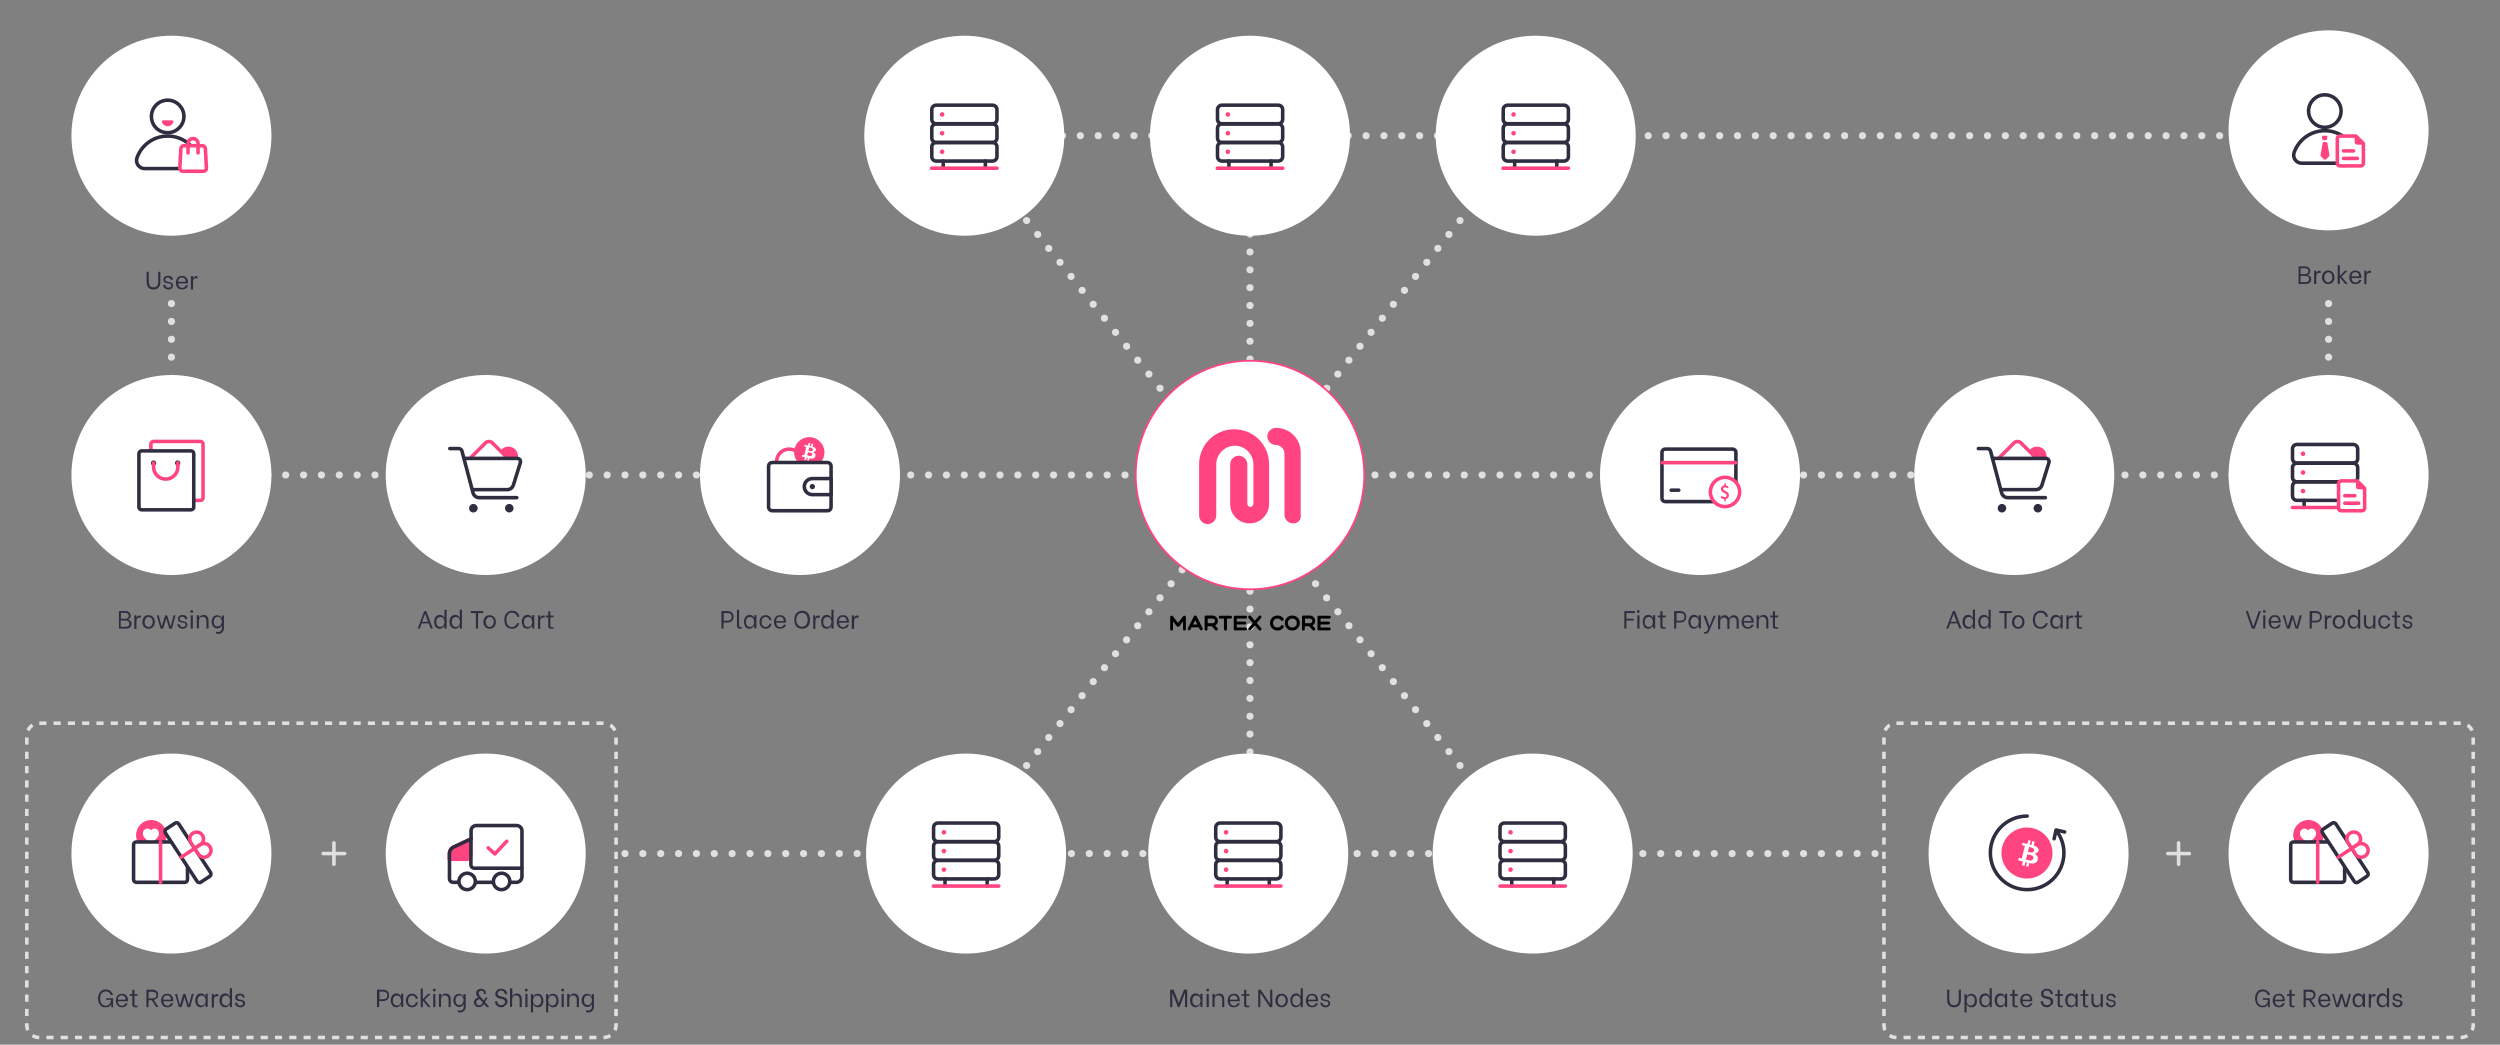 <?xml version="1.0" encoding="utf-8"?>
<!-- Generator: Adobe Illustrator 24.1.3, SVG Export Plug-In . SVG Version: 6.00 Build 0)  -->
<svg version="1.1" id="layer_1" xmlns="http://www.w3.org/2000/svg" xmlns:xlink="http://www.w3.org/1999/xlink" x="0px" y="0px"
	 viewBox="0 0 1400 585" style="enable-background:new 0 0 1400 585;" xml:space="preserve">
<rect x="0" y="0" width="1400" height="585" fill="#808080" stroke="none"/>
<style type="text/css">
	.st0{fill:#FFFFFF;}
	.st1{fill:#FFFFFF;stroke:#2F2E41;stroke-width:2;stroke-linecap:round;stroke-linejoin:round;stroke-miterlimit:10;}
	.st2{fill:#FF4480;}
	.st3{fill:#FFFFFF;stroke:#FF4480;stroke-width:2;stroke-linecap:round;stroke-linejoin:round;stroke-miterlimit:10;}
	.st4{fill:none;stroke:#FF4480;stroke-width:2;stroke-linecap:round;stroke-linejoin:round;stroke-miterlimit:10;}
	.st5{fill:#2F2E41;}
	.st6{fill:none;stroke:#E0E0E0;stroke-width:2;stroke-dasharray:4,4;}
	.st7{fill:none;stroke:#E0E0E0;stroke-width:2;stroke-linecap:round;}
	.st8{fill:#E0E0E0;}
	.st9{fill:#FFFFFF;stroke:#FF4480;stroke-linejoin:round;stroke-miterlimit:10;}
	.st10{fill:none;stroke:#2F2E41;stroke-width:2;stroke-linecap:round;stroke-linejoin:round;stroke-miterlimit:10;}
	.st11{fill:#FF4480;stroke:#FF4480;stroke-width:2;stroke-linecap:round;stroke-linejoin:round;stroke-miterlimit:10;}
	.st12{fill:#FF4480;}
</style>
<g>
	<path class="st0" d="M96,132c30.9,0,56-25.1,56-56c0-30.9-25.1-56-56-56c-30.9,0-56,25.1-56,56C40,106.9,65.1,132,96,132z"/>
	<path class="st1" d="M93.9,74.3c5,0,9.1-4.1,9.1-9.1c0-5-4.1-9.1-9.1-9.1c-5,0-9.1,4.1-9.1,9.1C84.8,70.3,88.8,74.3,93.9,74.3z"/>
	<path class="st1" d="M81,94.4c-3.1,0-5.3-3-4.3-6c2.5-7.1,9.2-12.2,17.2-12.2c8,0,14.7,5.1,17.2,12.2c1,2.9-1.2,6-4.3,6H81z"/>
	<path class="st2" d="M96.4,67.4c0.4,0,0.8,0.4,0.7,0.8c-0.4,1.4-1.7,2.5-3.2,2.5c-1.6,0-2.9-1.1-3.2-2.5c-0.1-0.4,0.2-0.8,0.6-0.8
		H96.4z"/>
	<path class="st3" d="M114,95.9h-11.7c-0.9,0-1.6-0.8-1.6-1.8l0.6-10.9c0.1-0.9,0.7-1.6,1.6-1.6h10.5c0.8,0,1.5,0.7,1.6,1.6
		l0.6,10.9C115.7,95.1,114.9,95.9,114,95.9z"/>
	<path class="st4" d="M110.9,85.6v-5.2c0-1.5-1.2-2.8-2.8-2.8c-1.5,0-2.8,1.2-2.8,2.8v5.2"/>
</g>
<path class="st5" d="M86,162.1c-1.3,0-2.2-0.4-2.9-1.1c-0.7-0.8-1-1.9-1-3.3v-5.5h1.2v5.4c0,0.8,0.2,1.6,0.5,2.3
	c0.4,0.7,1.1,1,2.2,1c1.1,0,1.8-0.3,2.1-1c0.4-0.7,0.5-1.5,0.5-2.3v-5.4h1.2v5.5c0,1.4-0.3,2.5-1,3.3
	C88.2,161.7,87.2,162.1,86,162.1z M94.3,162.1c-0.6,0-1.1-0.1-1.6-0.4c-0.4-0.2-0.8-0.6-1-0.9c-0.2-0.4-0.3-0.8-0.3-1.2v-0.1h1.2
	v0.1c0,0.2,0.1,0.5,0.2,0.7c0.1,0.2,0.3,0.4,0.6,0.6c0.3,0.1,0.6,0.2,1,0.2c0.4,0,0.8-0.1,1.1-0.3c0.3-0.2,0.4-0.5,0.4-0.9
	c0-0.3-0.1-0.6-0.4-0.8c-0.2-0.2-0.5-0.3-0.9-0.4l-1-0.1c-0.6-0.1-1.1-0.3-1.5-0.6c-0.4-0.3-0.6-0.8-0.6-1.4c0-0.7,0.2-1.2,0.7-1.6
	c0.5-0.4,1.1-0.6,1.9-0.6c0.6,0,1.1,0.1,1.5,0.3c0.4,0.2,0.7,0.5,0.9,0.8c0.2,0.3,0.3,0.7,0.3,1.1v0.1h-1.2v0c0-0.2-0.1-0.4-0.2-0.6
	c-0.1-0.2-0.3-0.4-0.5-0.5c-0.2-0.1-0.5-0.2-0.9-0.2c-0.4,0-0.8,0.1-1.1,0.3c-0.3,0.2-0.4,0.5-0.4,0.9c0,0.3,0.1,0.5,0.3,0.7
	c0.2,0.2,0.5,0.3,0.8,0.4l1.1,0.2c0.6,0.1,1.1,0.3,1.6,0.6c0.4,0.3,0.6,0.8,0.6,1.4c0,0.4-0.1,0.8-0.4,1.2c-0.2,0.3-0.6,0.6-1,0.8
	C95.3,162,94.9,162.1,94.3,162.1z M101.9,162.1c-0.8,0-1.4-0.2-1.9-0.5c-0.5-0.4-0.9-0.8-1.1-1.4c-0.3-0.6-0.4-1.2-0.4-1.9
	c0-0.7,0.1-1.3,0.4-1.9c0.3-0.6,0.6-1.1,1.2-1.4c0.5-0.4,1.2-0.5,1.9-0.5c1,0,1.8,0.3,2.4,1c0.6,0.7,0.9,1.6,0.9,2.9v0.3h-5.5v0.1
	c0,0.4,0.1,0.8,0.3,1.2c0.2,0.4,0.4,0.7,0.8,0.9s0.7,0.3,1.2,0.3c0.5,0,0.9-0.1,1.2-0.4s0.6-0.6,0.8-1h1.2c-0.2,0.7-0.6,1.2-1.1,1.7
	C103.4,161.9,102.7,162.1,101.9,162.1z M104,157.8c0-0.8-0.2-1.4-0.6-1.8s-0.9-0.6-1.5-0.6c-0.7,0-1.2,0.2-1.6,0.7
	c-0.4,0.4-0.6,1-0.6,1.7H104z M106.9,154.6h1.2v1.2h0.1c0.1-0.3,0.3-0.6,0.6-0.8c0.3-0.2,0.7-0.4,1.2-0.4c0.1,0,0.3,0,0.3,0
	c0.1,0,0.2,0,0.3,0.1l0,1.2c-0.1,0-0.3-0.1-0.4-0.1c-0.1,0-0.2,0-0.4,0c-1.2,0-1.7,0.7-1.7,2.1v4.2h-1.2V154.6z"/>
<path class="st5" d="M655.4,554.2h1.8l2.9,7.5h0l2.9-7.5h1.8v9.8h-1.2v-7.9h-0.1l-3,7.9h-0.9l-3-7.9h-0.1v7.9h-1.2V554.2z
	 M669.6,564.1c-0.7,0-1.2-0.2-1.7-0.5c-0.5-0.3-0.8-0.8-1.1-1.4c-0.2-0.6-0.4-1.2-0.4-2c0-0.7,0.1-1.4,0.4-2c0.3-0.6,0.6-1,1.1-1.4
	c0.5-0.3,1-0.5,1.7-0.5s1.2,0.2,1.6,0.5s0.7,0.7,0.9,1.1h0.1v-1.4h1.2v7.4h-1.2v-1.5h-0.1c-0.2,0.4-0.5,0.8-1,1.1
	S670.3,564.1,669.6,564.1z M670,563.1c0.7,0,1.3-0.3,1.7-0.8c0.4-0.5,0.6-1.2,0.6-2c0-0.8-0.2-1.5-0.6-2c-0.4-0.5-0.9-0.8-1.7-0.8
	c-0.7,0-1.3,0.3-1.7,0.8c-0.4,0.5-0.6,1.2-0.6,2c0,0.8,0.2,1.5,0.6,2C668.7,562.8,669.3,563.1,670,563.1z M675.7,556.6h1.2v7.4h-1.2
	V556.6z M676.3,555.2c-0.2,0-0.4-0.1-0.6-0.2c-0.1-0.2-0.2-0.3-0.2-0.6s0.1-0.4,0.2-0.5c0.1-0.2,0.3-0.2,0.6-0.2
	c0.2,0,0.4,0.1,0.6,0.2c0.2,0.1,0.2,0.3,0.2,0.5s-0.1,0.4-0.2,0.6C676.7,555.2,676.5,555.2,676.3,555.2z M679.1,556.6h1.2v1.3h0.1
	c0.2-0.4,0.5-0.8,0.9-1.1c0.4-0.3,0.9-0.4,1.5-0.4c0.6,0,1.1,0.1,1.6,0.4c0.4,0.3,0.7,0.7,0.9,1.2c0.2,0.5,0.3,1,0.3,1.6v4.4h-1.2
	v-4.3c0-0.7-0.2-1.3-0.6-1.7c-0.4-0.4-0.9-0.6-1.5-0.6c-0.6,0-1.2,0.2-1.5,0.6c-0.4,0.4-0.6,0.9-0.6,1.6v4.3h-1.2V556.6z
	 M690.9,564.1c-0.8,0-1.4-0.2-1.9-0.5c-0.5-0.4-0.9-0.8-1.1-1.4c-0.3-0.6-0.4-1.2-0.4-1.9c0-0.7,0.1-1.3,0.4-1.9
	c0.3-0.6,0.6-1.1,1.2-1.4c0.5-0.4,1.2-0.5,1.9-0.5c1,0,1.8,0.3,2.4,1c0.6,0.7,0.9,1.6,0.9,2.9v0.3h-5.5v0.1c0,0.4,0.1,0.8,0.3,1.2
	s0.4,0.7,0.8,0.9s0.7,0.3,1.2,0.3c0.5,0,0.9-0.1,1.2-0.4c0.3-0.2,0.6-0.6,0.8-1h1.2c-0.2,0.7-0.6,1.2-1.1,1.7
	C692.4,563.9,691.7,564.1,690.9,564.1z M693,559.8c0-0.8-0.2-1.4-0.6-1.8s-0.9-0.6-1.5-0.6c-0.7,0-1.2,0.2-1.6,0.7
	c-0.4,0.4-0.6,1-0.6,1.7H693z M697.9,557.6v4.3c0,0.3,0,0.6,0,0.8c0,0.2,0.1,0.3,0.3,0.4c0.1,0.1,0.4,0.1,0.7,0.1
	c0.2,0,0.5,0,0.7-0.1v0.9c-0.1,0-0.2,0.1-0.4,0.1c-0.2,0-0.4,0-0.7,0c-0.5,0-0.9-0.1-1.2-0.2c-0.3-0.2-0.4-0.4-0.5-0.6
	c-0.1-0.3-0.1-0.6-0.1-1.1v-4.5h-1.4v-1h1.4v-2.4h1.2v2.4h1.8v1H697.9z M704.6,554.2h1.4l5.2,7.9h0.1v-7.9h1.2v9.8h-1.4l-5.2-7.8
	h-0.1v7.8h-1.2V554.2z M717.7,564.1c-0.7,0-1.4-0.2-1.9-0.5c-0.5-0.4-0.9-0.8-1.2-1.4c-0.3-0.6-0.4-1.2-0.4-1.9s0.1-1.3,0.4-1.9
	c0.3-0.6,0.6-1.1,1.2-1.4c0.5-0.4,1.2-0.5,1.9-0.5c0.7,0,1.4,0.2,1.9,0.5c0.5,0.4,0.9,0.8,1.2,1.4c0.3,0.6,0.4,1.2,0.4,1.9
	c0,0.7-0.1,1.3-0.4,1.9c-0.3,0.6-0.7,1.1-1.2,1.4C719.1,563.9,718.5,564.1,717.7,564.1z M717.7,563.1c0.5,0,0.9-0.1,1.2-0.4
	c0.3-0.3,0.6-0.6,0.8-1c0.2-0.4,0.3-0.9,0.3-1.4c0-0.8-0.2-1.5-0.6-2c-0.4-0.5-0.9-0.8-1.6-0.8c-0.5,0-0.9,0.1-1.2,0.4
	c-0.3,0.3-0.6,0.6-0.8,1c-0.2,0.4-0.3,0.9-0.3,1.4c0,0.8,0.2,1.5,0.6,2C716.5,562.8,717,563.1,717.7,563.1z M725.7,564.1
	c-0.7,0-1.2-0.2-1.7-0.5c-0.5-0.3-0.8-0.8-1-1.4c-0.2-0.6-0.4-1.2-0.4-2c0-0.7,0.1-1.4,0.4-2c0.2-0.6,0.6-1,1.1-1.4
	c0.5-0.3,1-0.5,1.7-0.5c0.7,0,1.2,0.2,1.6,0.5c0.4,0.3,0.7,0.7,0.9,1.1h0.1v-4.5h1.2V564h-1.2v-1.5h-0.1c-0.2,0.4-0.5,0.8-1,1.1
	C726.8,563.9,726.3,564.1,725.7,564.1z M726,563.1c0.7,0,1.3-0.3,1.7-0.8c0.4-0.5,0.6-1.2,0.6-2c0-0.8-0.2-1.5-0.6-2
	c-0.4-0.5-0.9-0.8-1.7-0.8c-0.7,0-1.3,0.3-1.7,0.8c-0.4,0.5-0.6,1.2-0.6,2c0,0.8,0.2,1.5,0.6,2C724.7,562.8,725.3,563.1,726,563.1z
	 M734.7,564.1c-0.8,0-1.4-0.2-1.9-0.5c-0.5-0.4-0.9-0.8-1.1-1.4c-0.3-0.6-0.4-1.2-0.4-1.9c0-0.7,0.1-1.3,0.4-1.9
	c0.3-0.6,0.6-1.1,1.2-1.4s1.2-0.5,1.9-0.5c1,0,1.8,0.3,2.4,1c0.6,0.7,0.9,1.6,0.9,2.9v0.3h-5.5v0.1c0,0.4,0.1,0.8,0.3,1.2
	c0.2,0.4,0.4,0.7,0.8,0.9s0.7,0.3,1.2,0.3c0.5,0,0.9-0.1,1.2-0.4c0.3-0.2,0.6-0.6,0.8-1h1.2c-0.2,0.7-0.6,1.2-1.1,1.7
	C736.2,563.9,735.5,564.1,734.7,564.1z M736.8,559.8c0-0.8-0.2-1.4-0.6-1.8c-0.4-0.4-0.9-0.6-1.5-0.6c-0.7,0-1.2,0.2-1.6,0.7
	c-0.4,0.4-0.6,1-0.6,1.7H736.8z M742.3,564.1c-0.6,0-1.1-0.1-1.6-0.4c-0.4-0.2-0.8-0.6-1-0.9c-0.2-0.4-0.3-0.8-0.3-1.2v-0.1h1.2v0.1
	c0,0.2,0.1,0.5,0.2,0.7c0.1,0.2,0.3,0.4,0.6,0.6c0.3,0.1,0.6,0.2,1,0.2c0.4,0,0.8-0.1,1.1-0.3c0.3-0.2,0.4-0.5,0.4-0.9
	c0-0.3-0.1-0.6-0.3-0.8c-0.2-0.2-0.5-0.3-0.9-0.4l-1-0.1c-0.6-0.1-1.1-0.3-1.5-0.6c-0.4-0.3-0.6-0.8-0.6-1.4c0-0.7,0.2-1.2,0.7-1.6
	c0.5-0.4,1.1-0.6,1.9-0.6c0.6,0,1.1,0.1,1.5,0.3c0.4,0.2,0.7,0.5,0.9,0.8c0.2,0.3,0.3,0.7,0.3,1.1v0.1h-1.2v0c0-0.2-0.1-0.4-0.2-0.6
	c-0.1-0.2-0.3-0.4-0.5-0.5c-0.2-0.1-0.5-0.2-0.9-0.2c-0.4,0-0.8,0.1-1.1,0.3c-0.3,0.2-0.4,0.5-0.4,0.9c0,0.3,0.1,0.5,0.3,0.7
	s0.5,0.3,0.8,0.4l1,0.2c0.6,0.1,1.1,0.3,1.6,0.6c0.4,0.3,0.6,0.8,0.6,1.4c0,0.4-0.1,0.8-0.4,1.2c-0.2,0.3-0.6,0.6-1,0.8
	C743.3,564,742.8,564.1,742.3,564.1z"/>
<path class="st6" d="M22,405h316c3.9,0,7,3.1,7,7v162c0,3.9-3.1,7-7,7H22c-3.9,0-7-3.1-7-7V412C15,408.1,18.1,405,22,405z"/>
<path class="st6" d="M1062,405h316c3.9,0,7,3.1,7,7v162c0,3.9-3.1,7-7,7h-316c-3.9,0-7-3.1-7-7V412C1055,408.1,1058.1,405,1062,405z
	"/>
<line class="st7" x1="1214" y1="478" x2="1226" y2="478"/>
<line class="st7" x1="1220" y1="472" x2="1220" y2="484"/>
<line class="st7" x1="181" y1="478" x2="193" y2="478"/>
<line class="st7" x1="187" y1="472" x2="187" y2="484"/>
<circle class="st8" cx="96" cy="170" r="2"/>
<circle class="st8" cx="96" cy="180" r="2"/>
<circle class="st8" cx="96" cy="190" r="2"/>
<circle class="st8" cx="96" cy="200" r="2"/>
<circle class="st8" cx="1304" cy="170" r="2"/>
<circle class="st8" cx="1304" cy="180" r="2"/>
<circle class="st8" cx="1304" cy="190" r="2"/>
<circle class="st8" cx="1304" cy="200" r="2"/>
<circle class="st8" cx="90" cy="266" r="2"/>
<circle class="st8" cx="100" cy="266" r="2"/>
<circle class="st8" cx="110" cy="266" r="2"/>
<circle class="st8" cx="120" cy="266" r="2"/>
<circle class="st8" cx="130" cy="266" r="2"/>
<circle class="st8" cx="140" cy="266" r="2"/>
<circle class="st8" cx="150" cy="266" r="2"/>
<circle class="st8" cx="160" cy="266" r="2"/>
<circle class="st8" cx="170" cy="266" r="2"/>
<circle class="st8" cx="180" cy="266" r="2"/>
<circle class="st8" cx="190" cy="266" r="2"/>
<circle class="st8" cx="200" cy="266" r="2"/>
<circle class="st8" cx="210" cy="266" r="2"/>
<circle class="st8" cx="220" cy="266" r="2"/>
<circle class="st8" cx="230" cy="266" r="2"/>
<circle class="st8" cx="240" cy="266" r="2"/>
<circle class="st8" cx="250" cy="266" r="2"/>
<circle class="st8" cx="260" cy="266" r="2"/>
<circle class="st8" cx="270" cy="266" r="2"/>
<circle class="st8" cx="280" cy="266" r="2"/>
<circle class="st8" cx="290" cy="266" r="2"/>
<circle class="st8" cx="300" cy="266" r="2"/>
<circle class="st8" cx="310" cy="266" r="2"/>
<circle class="st8" cx="320" cy="266" r="2"/>
<circle class="st8" cx="330" cy="266" r="2"/>
<circle class="st8" cx="340" cy="266" r="2"/>
<circle class="st8" cx="350" cy="266" r="2"/>
<circle class="st8" cx="360" cy="266" r="2"/>
<circle class="st8" cx="370" cy="266" r="2"/>
<circle class="st8" cx="380" cy="266" r="2"/>
<circle class="st8" cx="390" cy="266" r="2"/>
<circle class="st8" cx="400" cy="266" r="2"/>
<circle class="st8" cx="410" cy="266" r="2"/>
<circle class="st8" cx="420" cy="266" r="2"/>
<circle class="st8" cx="430" cy="266" r="2"/>
<circle class="st8" cx="440" cy="266" r="2"/>
<circle class="st8" cx="450" cy="266" r="2"/>
<circle class="st8" cx="460" cy="266" r="2"/>
<circle class="st8" cx="470" cy="266" r="2"/>
<circle class="st8" cx="480" cy="266" r="2"/>
<circle class="st8" cx="490" cy="266" r="2"/>
<circle class="st8" cx="500" cy="266" r="2"/>
<circle class="st8" cx="510" cy="266" r="2"/>
<circle class="st8" cx="520" cy="266" r="2"/>
<circle class="st8" cx="530" cy="266" r="2"/>
<circle class="st8" cx="540" cy="266" r="2"/>
<circle class="st8" cx="550" cy="266" r="2"/>
<circle class="st8" cx="560" cy="266" r="2"/>
<circle class="st8" cx="570" cy="266" r="2"/>
<circle class="st8" cx="580" cy="266" r="2"/>
<circle class="st8" cx="590" cy="266" r="2"/>
<circle class="st8" cx="600" cy="266" r="2"/>
<circle class="st8" cx="610" cy="266" r="2"/>
<circle class="st8" cx="620" cy="266" r="2"/>
<circle class="st8" cx="630" cy="266" r="2"/>
<circle class="st8" cx="640" cy="266" r="2"/>
<circle class="st8" cx="650" cy="266" r="2"/>
<circle class="st8" cx="660" cy="266" r="2"/>
<circle class="st8" cx="670" cy="266" r="2"/>
<circle class="st8" cx="680" cy="266" r="2"/>
<circle class="st8" cx="690" cy="266" r="2"/>
<circle class="st8" cx="700" cy="266" r="2"/>
<circle class="st8" cx="710" cy="266" r="2"/>
<circle class="st8" cx="720" cy="266" r="2"/>
<circle class="st8" cx="730" cy="266" r="2"/>
<circle class="st8" cx="740" cy="266" r="2"/>
<circle class="st8" cx="750" cy="266" r="2"/>
<circle class="st8" cx="760" cy="266" r="2"/>
<circle class="st8" cx="770" cy="266" r="2"/>
<circle class="st8" cx="780" cy="266" r="2"/>
<circle class="st8" cx="790" cy="266" r="2"/>
<circle class="st8" cx="800" cy="266" r="2"/>
<circle class="st8" cx="810" cy="266" r="2"/>
<circle class="st8" cx="820" cy="266" r="2"/>
<circle class="st8" cx="830" cy="266" r="2"/>
<circle class="st8" cx="840" cy="266" r="2"/>
<circle class="st8" cx="850" cy="266" r="2"/>
<circle class="st8" cx="860" cy="266" r="2"/>
<circle class="st8" cx="870" cy="266" r="2"/>
<circle class="st8" cx="880" cy="266" r="2"/>
<circle class="st8" cx="890" cy="266" r="2"/>
<circle class="st8" cx="900" cy="266" r="2"/>
<circle class="st8" cx="910" cy="266" r="2"/>
<circle class="st8" cx="920" cy="266" r="2"/>
<circle class="st8" cx="930" cy="266" r="2"/>
<circle class="st8" cx="940" cy="266" r="2"/>
<circle class="st8" cx="950" cy="266" r="2"/>
<circle class="st8" cx="960" cy="266" r="2"/>
<circle class="st8" cx="970" cy="266" r="2"/>
<circle class="st8" cx="980" cy="266" r="2"/>
<circle class="st8" cx="990" cy="266" r="2"/>
<circle class="st8" cx="1000" cy="266" r="2"/>
<circle class="st8" cx="1010" cy="266" r="2"/>
<circle class="st8" cx="1020" cy="266" r="2"/>
<circle class="st8" cx="1030" cy="266" r="2"/>
<circle class="st8" cx="1040" cy="266" r="2"/>
<circle class="st8" cx="1050" cy="266" r="2"/>
<circle class="st8" cx="1060" cy="266" r="2"/>
<circle class="st8" cx="1070" cy="266" r="2"/>
<circle class="st8" cx="1080" cy="266" r="2"/>
<circle class="st8" cx="1090" cy="266" r="2"/>
<circle class="st8" cx="1100" cy="266" r="2"/>
<circle class="st8" cx="1110" cy="266" r="2"/>
<circle class="st8" cx="1120" cy="266" r="2"/>
<circle class="st8" cx="1130" cy="266" r="2"/>
<circle class="st8" cx="1140" cy="266" r="2"/>
<circle class="st8" cx="1150" cy="266" r="2"/>
<circle class="st8" cx="1160" cy="266" r="2"/>
<circle class="st8" cx="1170" cy="266" r="2"/>
<circle class="st8" cx="1180" cy="266" r="2"/>
<circle class="st8" cx="1190" cy="266" r="2"/>
<circle class="st8" cx="1200" cy="266" r="2"/>
<circle class="st8" cx="1210" cy="266" r="2"/>
<circle class="st8" cx="1220" cy="266" r="2"/>
<circle class="st8" cx="1230" cy="266" r="2"/>
<circle class="st8" cx="1240" cy="266" r="2"/>
<circle class="st8" cx="1250" cy="266" r="2"/>
<circle class="st8" cx="1260" cy="266" r="2"/>
<circle class="st8" cx="1270" cy="266" r="2"/>
<circle class="st8" cx="1280" cy="266" r="2"/>
<circle class="st8" cx="1290" cy="266" r="2"/>
<circle class="st8" cx="1300" cy="266" r="2"/>
<circle class="st8" cx="1310" cy="266" r="2"/>
<circle class="st8" cx="506.4" cy="37.4" r="2"/>
<circle class="st8" cx="512.6" cy="45.2" r="2"/>
<circle class="st8" cx="518.9" cy="53" r="2"/>
<circle class="st8" cx="525.1" cy="60.8" r="2"/>
<circle class="st8" cx="531.3" cy="68.7" r="2"/>
<circle class="st8" cx="537.5" cy="76.5" r="2"/>
<circle class="st8" cx="543.8" cy="84.3" r="2"/>
<circle class="st8" cx="550" cy="92.1" r="2"/>
<circle class="st8" cx="556.2" cy="100" r="2"/>
<circle class="st8" cx="562.4" cy="107.8" r="2"/>
<circle class="st8" cx="568.7" cy="115.6" r="2"/>
<circle class="st8" cx="574.9" cy="123.5" r="2"/>
<circle class="st8" cx="581.1" cy="131.3" r="2"/>
<circle class="st8" cx="587.3" cy="139.1" r="2"/>
<circle class="st8" cx="593.6" cy="146.9" r="2"/>
<circle class="st8" cx="599.8" cy="154.8" r="2"/>
<circle class="st8" cx="606" cy="162.6" r="2"/>
<circle class="st8" cx="612.2" cy="170.4" r="2"/>
<circle class="st8" cx="618.5" cy="178.2" r="2"/>
<circle class="st8" cx="624.7" cy="186.1" r="2"/>
<circle class="st8" cx="630.9" cy="193.9" r="2"/>
<circle class="st8" cx="637.1" cy="201.7" r="2"/>
<circle class="st8" cx="643.4" cy="209.5" r="2"/>
<circle class="st8" cx="649.6" cy="217.4" r="2"/>
<circle class="st8" cx="655.8" cy="225.2" r="2"/>
<circle class="st8" cx="662" cy="233" r="2"/>
<circle class="st8" cx="668.3" cy="240.9" r="2"/>
<circle class="st8" cx="674.5" cy="248.7" r="2"/>
<circle class="st8" cx="680.7" cy="256.5" r="2"/>
<circle class="st8" cx="686.9" cy="264.3" r="2"/>
<circle class="st8" cx="693.2" cy="272.2" r="2"/>
<circle class="st8" cx="699.4" cy="280" r="2"/>
<circle class="st8" cx="705.6" cy="287.8" r="2"/>
<circle class="st8" cx="711.8" cy="295.6" r="2"/>
<circle class="st8" cx="718" cy="303.5" r="2"/>
<circle class="st8" cx="724.3" cy="311.3" r="2"/>
<circle class="st8" cx="730.5" cy="319.1" r="2"/>
<circle class="st8" cx="736.7" cy="326.9" r="2"/>
<circle class="st8" cx="742.9" cy="334.8" r="2"/>
<circle class="st8" cx="749.2" cy="342.6" r="2"/>
<circle class="st8" cx="755.4" cy="350.4" r="2"/>
<circle class="st8" cx="761.6" cy="358.3" r="2"/>
<circle class="st8" cx="767.8" cy="366.1" r="2"/>
<circle class="st8" cx="774.1" cy="373.9" r="2"/>
<circle class="st8" cx="780.3" cy="381.7" r="2"/>
<circle class="st8" cx="786.5" cy="389.6" r="2"/>
<circle class="st8" cx="792.7" cy="397.4" r="2"/>
<circle class="st8" cx="799" cy="405.2" r="2"/>
<circle class="st8" cx="805.2" cy="413" r="2"/>
<circle class="st8" cx="811.4" cy="420.9" r="2"/>
<circle class="st8" cx="817.6" cy="428.7" r="2"/>
<circle class="st8" cx="823.9" cy="436.5" r="2"/>
<circle class="st8" cx="830.1" cy="444.3" r="2"/>
<circle class="st8" cx="836.3" cy="452.2" r="2"/>
<circle class="st8" cx="842.5" cy="460" r="2"/>
<circle class="st8" cx="848.8" cy="467.8" r="2"/>
<circle class="st8" cx="855" cy="475.7" r="2"/>
<circle class="st8" cx="861.2" cy="483.5" r="2"/>
<circle class="st8" cx="867.4" cy="491.3" r="2"/>
<circle class="st8" cx="873.7" cy="499.1" r="2"/>
<circle class="st8" cx="879.9" cy="507" r="2"/>
<circle class="st8" cx="886.1" cy="514.8" r="2"/>
<circle class="st8" cx="886.1" cy="37.4" r="2"/>
<circle class="st8" cx="879.9" cy="45.2" r="2"/>
<circle class="st8" cx="873.7" cy="53" r="2"/>
<circle class="st8" cx="867.4" cy="60.8" r="2"/>
<circle class="st8" cx="861.2" cy="68.7" r="2"/>
<circle class="st8" cx="855" cy="76.5" r="2"/>
<circle class="st8" cx="848.8" cy="84.3" r="2"/>
<circle class="st8" cx="842.5" cy="92.1" r="2"/>
<circle class="st8" cx="836.3" cy="100" r="2"/>
<circle class="st8" cx="830.1" cy="107.8" r="2"/>
<circle class="st8" cx="823.9" cy="115.6" r="2"/>
<circle class="st8" cx="817.6" cy="123.5" r="2"/>
<circle class="st8" cx="811.4" cy="131.3" r="2"/>
<circle class="st8" cx="805.2" cy="139.1" r="2"/>
<circle class="st8" cx="799" cy="146.9" r="2"/>
<circle class="st8" cx="792.7" cy="154.8" r="2"/>
<circle class="st8" cx="786.5" cy="162.6" r="2"/>
<circle class="st8" cx="780.3" cy="170.4" r="2"/>
<circle class="st8" cx="774.1" cy="178.2" r="2"/>
<circle class="st8" cx="767.8" cy="186.1" r="2"/>
<circle class="st8" cx="761.6" cy="193.9" r="2"/>
<circle class="st8" cx="755.4" cy="201.7" r="2"/>
<circle class="st8" cx="749.2" cy="209.5" r="2"/>
<circle class="st8" cx="743" cy="217.4" r="2"/>
<circle class="st8" cx="736.7" cy="225.2" r="2"/>
<circle class="st8" cx="730.5" cy="233" r="2"/>
<circle class="st8" cx="724.3" cy="240.9" r="2"/>
<circle class="st8" cx="718.1" cy="248.7" r="2"/>
<circle class="st8" cx="711.8" cy="256.5" r="2"/>
<circle class="st8" cx="705.6" cy="264.3" r="2"/>
<circle class="st8" cx="699.4" cy="272.2" r="2"/>
<circle class="st8" cx="693.2" cy="280" r="2"/>
<circle class="st8" cx="686.9" cy="287.8" r="2"/>
<circle class="st8" cx="680.7" cy="295.6" r="2"/>
<circle class="st8" cx="674.5" cy="303.5" r="2"/>
<circle class="st8" cx="668.3" cy="311.3" r="2"/>
<circle class="st8" cx="662" cy="319.1" r="2"/>
<circle class="st8" cx="655.8" cy="326.9" r="2"/>
<circle class="st8" cx="649.6" cy="334.8" r="2"/>
<circle class="st8" cx="643.4" cy="342.6" r="2"/>
<circle class="st8" cx="637.1" cy="350.4" r="2"/>
<circle class="st8" cx="630.9" cy="358.3" r="2"/>
<circle class="st8" cx="624.7" cy="366.1" r="2"/>
<circle class="st8" cx="618.5" cy="373.9" r="2"/>
<circle class="st8" cx="612.2" cy="381.7" r="2"/>
<circle class="st8" cx="606" cy="389.6" r="2"/>
<circle class="st8" cx="599.8" cy="397.4" r="2"/>
<circle class="st8" cx="593.6" cy="405.2" r="2"/>
<circle class="st8" cx="587.3" cy="413" r="2"/>
<circle class="st8" cx="581.1" cy="420.9" r="2"/>
<circle class="st8" cx="574.9" cy="428.7" r="2"/>
<circle class="st8" cx="568.7" cy="436.5" r="2"/>
<circle class="st8" cx="562.4" cy="444.3" r="2"/>
<circle class="st8" cx="556.2" cy="452.2" r="2"/>
<circle class="st8" cx="550" cy="460" r="2"/>
<circle class="st8" cx="543.8" cy="467.8" r="2"/>
<circle class="st8" cx="537.5" cy="475.7" r="2"/>
<circle class="st8" cx="531.3" cy="483.5" r="2"/>
<circle class="st8" cx="525.1" cy="491.3" r="2"/>
<circle class="st8" cx="518.9" cy="499.1" r="2"/>
<circle class="st8" cx="512.6" cy="507" r="2"/>
<circle class="st8" cx="506.4" cy="514.8" r="2"/>
<circle class="st8" cx="700" cy="31.1" r="2"/>
<circle class="st8" cx="700" cy="41.1" r="2"/>
<circle class="st8" cx="700" cy="51.1" r="2"/>
<circle class="st8" cx="700" cy="61.1" r="2"/>
<circle class="st8" cx="700" cy="71.1" r="2"/>
<circle class="st8" cx="700" cy="81.1" r="2"/>
<circle class="st8" cx="700" cy="91.1" r="2"/>
<circle class="st8" cx="700" cy="101.1" r="2"/>
<circle class="st8" cx="700" cy="111.1" r="2"/>
<circle class="st8" cx="700" cy="121.1" r="2"/>
<circle class="st8" cx="700" cy="131.1" r="2"/>
<circle class="st8" cx="700" cy="141.1" r="2"/>
<circle class="st8" cx="700" cy="151.1" r="2"/>
<circle class="st8" cx="700" cy="161.1" r="2"/>
<circle class="st8" cx="700" cy="171.1" r="2"/>
<circle class="st8" cx="700" cy="181.1" r="2"/>
<circle class="st8" cx="700" cy="191.1" r="2"/>
<circle class="st8" cx="700" cy="201.1" r="2"/>
<circle class="st8" cx="700" cy="211.1" r="2"/>
<circle class="st8" cx="700" cy="221.1" r="2"/>
<circle class="st8" cx="700" cy="231.1" r="2"/>
<circle class="st8" cx="700" cy="241.1" r="2"/>
<circle class="st8" cx="700" cy="251.1" r="2"/>
<circle class="st8" cx="700" cy="261.1" r="2"/>
<circle class="st8" cx="700" cy="271.1" r="2"/>
<circle class="st8" cx="700" cy="281.1" r="2"/>
<circle class="st8" cx="700" cy="291.1" r="2"/>
<circle class="st8" cx="700" cy="301.1" r="2"/>
<circle class="st8" cx="700" cy="311.1" r="2"/>
<circle class="st8" cx="700" cy="321.1" r="2"/>
<circle class="st8" cx="700" cy="331.1" r="2"/>
<circle class="st8" cx="700" cy="341.1" r="2"/>
<circle class="st8" cx="700" cy="351.1" r="2"/>
<circle class="st8" cx="700" cy="361.1" r="2"/>
<circle class="st8" cx="700" cy="371.1" r="2"/>
<circle class="st8" cx="700" cy="381.1" r="2"/>
<circle class="st8" cx="700" cy="391.1" r="2"/>
<circle class="st8" cx="700" cy="401.1" r="2"/>
<circle class="st8" cx="700" cy="411.1" r="2"/>
<circle class="st8" cx="700" cy="421.1" r="2"/>
<circle class="st8" cx="700" cy="431.1" r="2"/>
<circle class="st8" cx="700" cy="441.1" r="2"/>
<circle class="st8" cx="700" cy="451.1" r="2"/>
<circle class="st8" cx="700" cy="461.1" r="2"/>
<circle class="st8" cx="700" cy="471.1" r="2"/>
<circle class="st8" cx="700" cy="481.1" r="2"/>
<circle class="st8" cx="700" cy="491.1" r="2"/>
<circle class="st8" cx="700" cy="501.1" r="2"/>
<circle class="st8" cx="700" cy="511.1" r="2"/>
<circle class="st8" cx="700" cy="521.1" r="2"/>
<circle class="st8" cx="700" cy="531.1" r="2"/>
<circle class="st8" cx="525" cy="76" r="2"/>
<circle class="st8" cx="535" cy="76" r="2"/>
<circle class="st8" cx="545" cy="76" r="2"/>
<circle class="st8" cx="555" cy="76" r="2"/>
<circle class="st8" cx="565" cy="76" r="2"/>
<circle class="st8" cx="575" cy="76" r="2"/>
<circle class="st8" cx="585" cy="76" r="2"/>
<circle class="st8" cx="595" cy="76" r="2"/>
<circle class="st8" cx="605" cy="76" r="2"/>
<circle class="st8" cx="615" cy="76" r="2"/>
<circle class="st8" cx="625" cy="76" r="2"/>
<circle class="st8" cx="635" cy="76" r="2"/>
<circle class="st8" cx="645" cy="76" r="2"/>
<circle class="st8" cx="655" cy="76" r="2"/>
<circle class="st8" cx="665" cy="76" r="2"/>
<circle class="st8" cx="675" cy="76" r="2"/>
<circle class="st8" cx="685" cy="76" r="2"/>
<circle class="st8" cx="695" cy="76" r="2"/>
<circle class="st8" cx="705" cy="76" r="2"/>
<circle class="st8" cx="715" cy="76" r="2"/>
<circle class="st8" cx="725" cy="76" r="2"/>
<circle class="st8" cx="735" cy="76" r="2"/>
<circle class="st8" cx="745" cy="76" r="2"/>
<circle class="st8" cx="755" cy="76" r="2"/>
<circle class="st8" cx="765" cy="76" r="2"/>
<circle class="st8" cx="775" cy="76" r="2"/>
<circle class="st8" cx="785" cy="76" r="2"/>
<circle class="st8" cx="795" cy="76" r="2"/>
<circle class="st8" cx="805" cy="76" r="2"/>
<circle class="st8" cx="815" cy="76" r="2"/>
<circle class="st8" cx="825" cy="76" r="2"/>
<circle class="st8" cx="835" cy="76" r="2"/>
<circle class="st8" cx="845" cy="76" r="2"/>
<circle class="st8" cx="855" cy="76" r="2"/>
<circle class="st8" cx="865" cy="76" r="2"/>
<circle class="st8" cx="875" cy="76" r="2"/>
<circle class="st8" cx="913" cy="76" r="2"/>
<circle class="st8" cx="923" cy="76" r="2"/>
<circle class="st8" cx="933" cy="76" r="2"/>
<circle class="st8" cx="943" cy="76" r="2"/>
<circle class="st8" cx="953" cy="76" r="2"/>
<circle class="st8" cx="963" cy="76" r="2"/>
<circle class="st8" cx="973" cy="76" r="2"/>
<circle class="st8" cx="983" cy="76" r="2"/>
<circle class="st8" cx="993" cy="76" r="2"/>
<circle class="st8" cx="1003" cy="76" r="2"/>
<circle class="st8" cx="1013" cy="76" r="2"/>
<circle class="st8" cx="1023" cy="76" r="2"/>
<circle class="st8" cx="1033" cy="76" r="2"/>
<circle class="st8" cx="1043" cy="76" r="2"/>
<circle class="st8" cx="1053" cy="76" r="2"/>
<circle class="st8" cx="1063" cy="76" r="2"/>
<circle class="st8" cx="1073" cy="76" r="2"/>
<circle class="st8" cx="1083" cy="76" r="2"/>
<circle class="st8" cx="1093" cy="76" r="2"/>
<circle class="st8" cx="1103" cy="76" r="2"/>
<circle class="st8" cx="1113" cy="76" r="2"/>
<circle class="st8" cx="1123" cy="76" r="2"/>
<circle class="st8" cx="1133" cy="76" r="2"/>
<circle class="st8" cx="1143" cy="76" r="2"/>
<circle class="st8" cx="1153" cy="76" r="2"/>
<circle class="st8" cx="1163" cy="76" r="2"/>
<circle class="st8" cx="1173" cy="76" r="2"/>
<circle class="st8" cx="1183" cy="76" r="2"/>
<circle class="st8" cx="1193" cy="76" r="2"/>
<circle class="st8" cx="1203" cy="76" r="2"/>
<circle class="st8" cx="1213" cy="76" r="2"/>
<circle class="st8" cx="1223" cy="76" r="2"/>
<circle class="st8" cx="1233" cy="76" r="2"/>
<circle class="st8" cx="1243" cy="76" r="2"/>
<circle class="st8" cx="1253" cy="76" r="2"/>
<circle class="st8" cx="1263" cy="76" r="2"/>
<circle class="st8" cx="350" cy="478" r="2"/>
<circle class="st8" cx="360" cy="478" r="2"/>
<circle class="st8" cx="370" cy="478" r="2"/>
<circle class="st8" cx="380" cy="478" r="2"/>
<circle class="st8" cx="390" cy="478" r="2"/>
<circle class="st8" cx="400" cy="478" r="2"/>
<circle class="st8" cx="410" cy="478" r="2"/>
<circle class="st8" cx="420" cy="478" r="2"/>
<circle class="st8" cx="430" cy="478" r="2"/>
<circle class="st8" cx="440" cy="478" r="2"/>
<circle class="st8" cx="450" cy="478" r="2"/>
<circle class="st8" cx="460" cy="478" r="2"/>
<circle class="st8" cx="470" cy="478" r="2"/>
<circle class="st8" cx="480" cy="478" r="2"/>
<circle class="st8" cx="490" cy="478" r="2"/>
<circle class="st8" cx="500" cy="478" r="2"/>
<circle class="st8" cx="510" cy="478" r="2"/>
<circle class="st8" cx="520" cy="478" r="2"/>
<circle class="st8" cx="530" cy="478" r="2"/>
<circle class="st8" cx="540" cy="478" r="2"/>
<circle class="st8" cx="550" cy="478" r="2"/>
<circle class="st8" cx="560" cy="478" r="2"/>
<circle class="st8" cx="570" cy="478" r="2"/>
<circle class="st8" cx="580" cy="478" r="2"/>
<circle class="st8" cx="590" cy="478" r="2"/>
<circle class="st8" cx="600" cy="478" r="2"/>
<circle class="st8" cx="610" cy="478" r="2"/>
<circle class="st8" cx="620" cy="478" r="2"/>
<circle class="st8" cx="630" cy="478" r="2"/>
<circle class="st8" cx="640" cy="478" r="2"/>
<circle class="st8" cx="650" cy="478" r="2"/>
<circle class="st8" cx="660" cy="478" r="2"/>
<circle class="st8" cx="670" cy="478" r="2"/>
<circle class="st8" cx="680" cy="478" r="2"/>
<circle class="st8" cx="690" cy="478" r="2"/>
<circle class="st8" cx="700" cy="478" r="2"/>
<circle class="st8" cx="710" cy="478" r="2"/>
<circle class="st8" cx="720" cy="478" r="2"/>
<circle class="st8" cx="730" cy="478" r="2"/>
<circle class="st8" cx="740" cy="478" r="2"/>
<circle class="st8" cx="750" cy="478" r="2"/>
<circle class="st8" cx="760" cy="478" r="2"/>
<circle class="st8" cx="770" cy="478" r="2"/>
<circle class="st8" cx="780" cy="478" r="2"/>
<circle class="st8" cx="790" cy="478" r="2"/>
<circle class="st8" cx="800" cy="478" r="2"/>
<circle class="st8" cx="810" cy="478" r="2"/>
<circle class="st8" cx="820" cy="478" r="2"/>
<circle class="st8" cx="830" cy="478" r="2"/>
<circle class="st8" cx="840" cy="478" r="2"/>
<circle class="st8" cx="850" cy="478" r="2"/>
<circle class="st8" cx="860" cy="478" r="2"/>
<circle class="st8" cx="870" cy="478" r="2"/>
<circle class="st8" cx="880" cy="478" r="2"/>
<circle class="st8" cx="890" cy="478" r="2"/>
<circle class="st8" cx="900" cy="478" r="2"/>
<circle class="st8" cx="910" cy="478" r="2"/>
<circle class="st8" cx="920" cy="478" r="2"/>
<circle class="st8" cx="930" cy="478" r="2"/>
<circle class="st8" cx="940" cy="478" r="2"/>
<circle class="st8" cx="950" cy="478" r="2"/>
<circle class="st8" cx="960" cy="478" r="2"/>
<circle class="st8" cx="970" cy="478" r="2"/>
<circle class="st8" cx="980" cy="478" r="2"/>
<circle class="st8" cx="990" cy="478" r="2"/>
<circle class="st8" cx="1000" cy="478" r="2"/>
<circle class="st8" cx="1010" cy="478" r="2"/>
<circle class="st8" cx="1020" cy="478" r="2"/>
<circle class="st8" cx="1030" cy="478" r="2"/>
<circle class="st8" cx="1040" cy="478" r="2"/>
<circle class="st8" cx="1050" cy="478" r="2"/>
<path class="st9" d="M700,330c-35.3,0-64-28.7-64-64s28.7-64,64-64s64,28.7,64,64S735.3,330,700,330z"/>
<g>
	<path class="st0" d="M96,322c30.9,0,56-25.1,56-56s-25.1-56-56-56c-30.9,0-56,25.1-56,56S65.1,322,96,322z"/>
	<path class="st3" d="M112.2,280.2H86c-0.8,0-1.5-0.7-1.5-1.5v-30c0-0.8,0.7-1.5,1.5-1.5h26.2c0.8,0,1.5,0.7,1.5,1.5v30
		C113.7,279.6,113.1,280.2,112.2,280.2z"/>
	<path class="st1" d="M106.9,285.5H79.3c-0.8,0-1.5-0.7-1.5-1.5V254c0-0.8,0.7-1.5,1.5-1.5h27.7c0.8,0,1.5,0.7,1.5,1.5V284
		C108.5,284.8,107.8,285.5,106.9,285.5z"/>
	<path class="st5" d="M86,260.8c0.8,0,1.5-0.7,1.5-1.5s-0.7-1.5-1.5-1.5c-0.8,0-1.5,0.7-1.5,1.5S85.2,260.8,86,260.8z"/>
	<path class="st5" d="M99.5,260.8c0.8,0,1.5-0.7,1.5-1.5s-0.7-1.5-1.5-1.5s-1.5,0.7-1.5,1.5S98.7,260.8,99.5,260.8z"/>
	<path class="st4" d="M86,259.2v2.3c0,3.7,3,6.8,6.8,6.8c3.7,0,6.8-3,6.8-6.8v-2.3"/>
</g>
<path class="st5" d="M66.5,342.2h3.9c0.7,0,1.2,0.1,1.6,0.4c0.4,0.3,0.7,0.6,0.9,1c0.2,0.4,0.3,0.8,0.3,1.2c0,0.4-0.1,0.8-0.3,1.1
	c-0.2,0.3-0.4,0.5-0.6,0.7s-0.5,0.3-0.7,0.3v0.1c0.2,0,0.5,0.1,0.8,0.3c0.3,0.1,0.6,0.4,0.9,0.7c0.3,0.3,0.4,0.8,0.4,1.3
	c0,0.5-0.1,0.9-0.3,1.3c-0.2,0.4-0.5,0.8-1,1c-0.4,0.3-1,0.4-1.7,0.4h-4.1V342.2z M70.1,346.5c0.5,0,1-0.1,1.4-0.4
	c0.4-0.3,0.6-0.7,0.6-1.3c0-0.6-0.2-1-0.6-1.2c-0.4-0.3-0.8-0.4-1.4-0.4h-2.4v3.3H70.1z M70.3,351c0.6,0,1.1-0.1,1.5-0.4
	c0.4-0.3,0.6-0.7,0.6-1.4c0-0.6-0.2-1.1-0.6-1.3c-0.4-0.3-0.9-0.4-1.5-0.4h-2.7v3.5H70.3z M75.2,344.6h1.2v1.2h0.1
	c0.1-0.3,0.3-0.6,0.6-0.8c0.3-0.2,0.7-0.3,1.2-0.3c0.1,0,0.3,0,0.3,0c0.1,0,0.2,0,0.3,0.1l0,1.2c-0.1,0-0.3-0.1-0.4-0.1
	c-0.1,0-0.2,0-0.4,0c-1.2,0-1.7,0.7-1.7,2.1v4.2h-1.2V344.6z M83.2,352.1c-0.7,0-1.4-0.2-1.9-0.5c-0.5-0.4-0.9-0.8-1.2-1.4
	c-0.3-0.6-0.4-1.2-0.4-1.9s0.1-1.3,0.4-1.9c0.3-0.6,0.6-1.1,1.2-1.4c0.5-0.4,1.2-0.5,1.9-0.5c0.7,0,1.4,0.2,1.9,0.5
	c0.5,0.4,0.9,0.8,1.2,1.4c0.3,0.6,0.4,1.2,0.4,1.9s-0.1,1.3-0.4,1.9c-0.3,0.6-0.7,1.1-1.2,1.4C84.6,351.9,83.9,352.1,83.2,352.1z
	 M83.2,351.1c0.5,0,0.9-0.1,1.2-0.4c0.3-0.3,0.6-0.6,0.8-1c0.2-0.4,0.3-0.9,0.3-1.4c0-0.8-0.2-1.5-0.6-2c-0.4-0.5-0.9-0.8-1.6-0.8
	c-0.5,0-0.9,0.1-1.2,0.4c-0.3,0.3-0.6,0.6-0.8,1c-0.2,0.4-0.3,0.9-0.3,1.4c0,0.8,0.2,1.5,0.6,2C81.9,350.8,82.5,351.1,83.2,351.1z
	 M87.8,344.6h1.1l1.6,6.1h0.1l1.9-6.1h1.1l1.9,6.1h0.1l1.6-6.1h1.1l-2,7.4h-1.5l-1.6-5.4H93l-1.6,5.4h-1.5L87.8,344.6z M102.3,352.1
	c-0.6,0-1.1-0.1-1.6-0.4c-0.4-0.2-0.8-0.6-1-0.9c-0.2-0.4-0.3-0.8-0.3-1.2v-0.1h1.2v0.1c0,0.2,0.1,0.5,0.2,0.7
	c0.1,0.2,0.3,0.4,0.6,0.6c0.3,0.1,0.6,0.2,1,0.2c0.4,0,0.8-0.1,1.1-0.3c0.3-0.2,0.4-0.5,0.4-0.9c0-0.3-0.1-0.6-0.3-0.8
	c-0.2-0.2-0.5-0.3-0.9-0.4l-1-0.1c-0.6-0.1-1.1-0.3-1.5-0.6c-0.4-0.3-0.6-0.8-0.6-1.4c0-0.7,0.2-1.2,0.7-1.6
	c0.5-0.4,1.1-0.6,1.9-0.6c0.6,0,1.1,0.1,1.5,0.3c0.4,0.2,0.7,0.5,0.9,0.8c0.2,0.3,0.3,0.7,0.3,1.1v0.1h-1.2v0c0-0.2-0.1-0.4-0.2-0.6
	c-0.1-0.2-0.3-0.4-0.5-0.5c-0.2-0.1-0.5-0.2-0.9-0.2c-0.4,0-0.8,0.1-1.1,0.3c-0.3,0.2-0.4,0.5-0.4,0.9c0,0.3,0.1,0.5,0.3,0.7
	c0.2,0.2,0.5,0.3,0.8,0.4l1,0.2c0.6,0.1,1.1,0.3,1.6,0.6c0.4,0.3,0.6,0.8,0.6,1.4c0,0.4-0.1,0.8-0.4,1.2c-0.2,0.3-0.6,0.6-1,0.8
	C103.3,352,102.8,352.1,102.3,352.1z M106.8,344.6h1.2v7.4h-1.2V344.6z M107.4,343.2c-0.2,0-0.4-0.1-0.6-0.2
	c-0.1-0.2-0.2-0.3-0.2-0.6s0.1-0.4,0.2-0.5c0.1-0.2,0.3-0.2,0.6-0.2s0.4,0.1,0.6,0.2c0.2,0.1,0.2,0.3,0.2,0.5s-0.1,0.4-0.2,0.6
	C107.8,343.2,107.7,343.2,107.4,343.2z M110.3,344.6h1.2v1.3h0.1c0.2-0.4,0.5-0.8,0.9-1.1c0.4-0.3,0.9-0.4,1.5-0.4
	c0.6,0,1.1,0.1,1.6,0.4c0.4,0.3,0.7,0.7,0.9,1.2c0.2,0.5,0.3,1,0.3,1.6v4.4h-1.2v-4.3c0-0.7-0.2-1.3-0.6-1.7
	c-0.4-0.4-0.9-0.6-1.5-0.6c-0.6,0-1.2,0.2-1.5,0.6c-0.4,0.4-0.6,0.9-0.6,1.6v4.3h-1.2V344.6z M122.2,355c-0.3,0-0.5,0-0.7-0.1
	c-0.2,0-0.3-0.1-0.5-0.2v-1c0.1,0,0.3,0.1,0.5,0.1c0.2,0,0.4,0.1,0.6,0.1c0.7,0,1.3-0.2,1.6-0.6c0.4-0.4,0.6-1,0.6-1.6v-1.3h-0.1
	c-0.2,0.4-0.5,0.8-1,1.1c-0.4,0.3-1,0.4-1.6,0.4c-0.6,0-1.2-0.2-1.6-0.5c-0.5-0.3-0.8-0.8-1.1-1.3c-0.3-0.6-0.4-1.2-0.4-1.9
	c0-0.7,0.1-1.4,0.4-1.9c0.3-0.6,0.6-1,1.1-1.3c0.5-0.3,1-0.5,1.6-0.5c0.6,0,1.2,0.2,1.6,0.5c0.4,0.3,0.7,0.7,0.9,1.1h0.1v-1.4h1.2v7
	c0,0.5-0.1,1-0.3,1.5c-0.2,0.5-0.6,0.9-1,1.3C123.6,354.8,123,355,122.2,355z M122,350.8c0.5,0,0.9-0.1,1.2-0.4
	c0.3-0.3,0.6-0.6,0.7-1c0.2-0.4,0.3-0.9,0.3-1.3c0-0.5-0.1-0.9-0.3-1.3c-0.2-0.4-0.4-0.7-0.7-1c-0.3-0.3-0.7-0.4-1.2-0.4
	c-0.7,0-1.3,0.3-1.7,0.8c-0.4,0.5-0.6,1.1-0.6,1.9c0,0.5,0.1,0.9,0.2,1.4c0.2,0.4,0.4,0.7,0.7,1C121.2,350.7,121.6,350.8,122,350.8z
	"/>
<g>
	<path class="st0" d="M952,322c30.9,0,56-25.1,56-56s-25.1-56-56-56s-56,25.1-56,56S921.1,322,952,322z"/>
	<path class="st1" d="M970.3,280.9h-37.8c-1,0-1.8-0.8-1.8-1.8v-25.8c0-1,0.8-1.8,1.8-1.8h37.8c1,0,1.8,0.8,1.8,1.8v25.8
		C972,280.1,971.3,280.9,970.3,280.9z"/>
	<path class="st4" d="M930.8,259.1H972"/>
	<path class="st10" d="M935.9,274.5h4.2"/>
	<path class="st3" d="M966,283.7c4.5,0,8.2-3.7,8.2-8.2c0-4.5-3.7-8.2-8.2-8.2c-4.5,0-8.2,3.7-8.2,8.2
		C957.8,280,961.5,283.7,966,283.7z"/>
	<path class="st2" d="M963.5,278.6l0.6-0.9c0.6,0.4,1.1,0.7,1.7,0.7c0.8,0,1.1-0.4,1.1-1c0-1.5-3.2-1.3-3.2-3.5
		c0-1.3,0.9-2.1,2.3-2.1c1,0,1.6,0.4,2.1,0.9l-0.7,0.8c-0.4-0.4-0.8-0.6-1.4-0.6c-0.6,0-1,0.3-1,0.9c0,1.4,3.2,1.1,3.2,3.5
		c0,1.3-0.9,2.2-2.4,2.2C965.1,279.5,964.1,279.2,963.5,278.6z M965.6,270.7h0.9v1.6h-0.9V270.7z M965.6,279h0.9v1.7h-0.9V279z"/>
</g>
<path class="st5" d="M910.8,343.3v3.2l4.1,0v1h-4.1v4.5h-1.2v-9.8h5.9v1.1H910.8z M916.9,344.6h1.2v7.4h-1.2V344.6z M917.4,343.2
	c-0.2,0-0.4-0.1-0.6-0.2c-0.1-0.2-0.2-0.3-0.2-0.6s0.1-0.4,0.2-0.5c0.1-0.2,0.3-0.2,0.6-0.2s0.4,0.1,0.6,0.2
	c0.2,0.1,0.2,0.3,0.2,0.5s-0.1,0.4-0.2,0.6C917.9,343.2,917.7,343.2,917.4,343.2z M923,352.1c-0.7,0-1.2-0.2-1.7-0.5
	c-0.5-0.3-0.8-0.8-1-1.4c-0.2-0.6-0.4-1.2-0.4-2s0.1-1.4,0.4-2c0.3-0.6,0.6-1,1.1-1.4c0.5-0.3,1-0.5,1.7-0.5s1.2,0.2,1.6,0.5
	s0.7,0.7,0.9,1.1h0.1v-1.4h1.2v7.4h-1.2v-1.5h-0.1c-0.2,0.4-0.5,0.8-1,1.1C924.1,351.9,923.6,352.1,923,352.1z M923.3,351.1
	c0.7,0,1.3-0.3,1.7-0.8c0.4-0.5,0.6-1.2,0.6-2s-0.2-1.5-0.6-2c-0.4-0.5-0.9-0.8-1.7-0.8c-0.7,0-1.3,0.3-1.7,0.8
	c-0.4,0.5-0.6,1.2-0.6,2c0,0.8,0.2,1.5,0.6,2C922,350.8,922.6,351.1,923.3,351.1z M931,345.6v4.3c0,0.3,0,0.6,0,0.8
	c0,0.2,0.1,0.3,0.3,0.4c0.1,0.1,0.4,0.1,0.7,0.1c0.2,0,0.5,0,0.7-0.1v0.9c-0.1,0-0.2,0.1-0.4,0.1c-0.2,0-0.4,0-0.7,0
	c-0.5,0-0.9-0.1-1.2-0.2c-0.3-0.2-0.4-0.4-0.5-0.6c-0.1-0.3-0.1-0.6-0.1-1.1v-4.5h-1.4v-1h1.4v-2.4h1.2v2.4h1.8v1H931z M941,342.2
	c0.8,0,1.4,0.2,1.9,0.5c0.5,0.3,0.9,0.7,1.1,1.2c0.2,0.5,0.3,1,0.3,1.5c0,0.5-0.1,1.1-0.3,1.5c-0.2,0.5-0.6,0.9-1.1,1.2
	c-0.5,0.3-1.2,0.5-2,0.5h-2.2v3.4h-1.2v-9.8H941z M940.9,347.6c0.7,0,1.2-0.2,1.7-0.5c0.5-0.3,0.7-0.9,0.7-1.7
	c0-0.8-0.2-1.3-0.7-1.6c-0.4-0.3-1-0.5-1.7-0.5h-2v4.3H940.9z M948.6,352.1c-0.7,0-1.2-0.2-1.7-0.5c-0.5-0.3-0.8-0.8-1-1.4
	c-0.2-0.6-0.4-1.2-0.4-2s0.1-1.4,0.4-2c0.3-0.6,0.6-1,1.1-1.4c0.5-0.3,1-0.5,1.7-0.5c0.7,0,1.2,0.2,1.6,0.5c0.4,0.3,0.7,0.7,0.9,1.1
	h0.1v-1.4h1.2v7.4h-1.2v-1.5h-0.1c-0.2,0.4-0.5,0.8-1,1.1C949.8,351.9,949.2,352.1,948.6,352.1z M949,351.1c0.7,0,1.3-0.3,1.7-0.8
	c0.4-0.5,0.6-1.2,0.6-2s-0.2-1.5-0.6-2c-0.4-0.5-0.9-0.8-1.7-0.8c-0.7,0-1.3,0.3-1.7,0.8c-0.4,0.5-0.6,1.2-0.6,2
	c0,0.8,0.2,1.5,0.6,2C947.7,350.8,948.2,351.1,949,351.1z M957.3,353c-0.1,0.4-0.3,0.6-0.4,0.9c-0.1,0.2-0.4,0.5-0.7,0.7
	c-0.3,0.2-0.7,0.3-1.2,0.3c-0.3,0-0.5,0-0.8-0.1v-0.9c0.2,0,0.4,0.1,0.6,0.1c0.3,0,0.6-0.1,0.7-0.2c0.2-0.1,0.3-0.3,0.4-0.4
	c0.1-0.2,0.2-0.5,0.4-0.8l0.3-0.8l-2.7-7h1.3l2.1,5.7h0.1l2.2-5.7h1.3L957.3,353z M962.2,344.6h1.2v1.4h0.1c0-0.1,0.1-0.3,0.3-0.5
	c0.2-0.3,0.4-0.5,0.8-0.7c0.3-0.2,0.8-0.3,1.3-0.3c0.5,0,1,0.1,1.3,0.4c0.4,0.3,0.6,0.5,0.8,0.8c0.2,0.3,0.3,0.5,0.3,0.5h0.1
	c0.1-0.3,0.4-0.7,0.8-1.1c0.4-0.4,1-0.6,1.8-0.6c0.6,0,1.1,0.2,1.5,0.5c0.4,0.3,0.7,0.7,0.9,1.2c0.2,0.5,0.3,1,0.3,1.5v4.4h-1.2
	v-4.3c0-0.7-0.2-1.2-0.6-1.6c-0.4-0.4-0.8-0.5-1.4-0.5c-0.6,0-1,0.2-1.4,0.6c-0.4,0.4-0.6,0.9-0.6,1.6v4.3h-1.2v-4.3
	c0-0.7-0.2-1.2-0.6-1.6c-0.4-0.4-0.8-0.5-1.4-0.5c-0.6,0-1,0.2-1.4,0.6c-0.4,0.4-0.6,0.9-0.6,1.6v4.3h-1.2V344.6z M978.7,352.1
	c-0.8,0-1.4-0.2-1.9-0.5c-0.5-0.4-0.9-0.8-1.1-1.4c-0.3-0.6-0.4-1.2-0.4-1.9c0-0.7,0.1-1.3,0.4-1.9c0.3-0.6,0.6-1.1,1.2-1.4
	c0.5-0.4,1.2-0.5,1.9-0.5c1,0,1.8,0.3,2.4,1c0.6,0.7,0.9,1.6,0.9,2.9v0.3h-5.5v0.1c0,0.4,0.1,0.8,0.3,1.2c0.2,0.4,0.4,0.7,0.8,0.9
	s0.7,0.3,1.2,0.3c0.5,0,0.9-0.1,1.2-0.4c0.3-0.2,0.6-0.6,0.8-1h1.2c-0.2,0.7-0.6,1.2-1.1,1.7C980.3,351.9,979.6,352.1,978.7,352.1z
	 M980.8,347.8c0-0.8-0.2-1.4-0.6-1.8c-0.4-0.4-0.9-0.6-1.5-0.6c-0.7,0-1.2,0.2-1.6,0.7c-0.4,0.4-0.6,1-0.6,1.7H980.8z M983.8,344.6
	h1.2v1.3h0.1c0.2-0.4,0.5-0.8,0.9-1.1c0.4-0.3,0.9-0.4,1.5-0.4c0.6,0,1.1,0.1,1.6,0.4c0.4,0.3,0.7,0.7,0.9,1.2
	c0.2,0.5,0.3,1,0.3,1.6v4.4h-1.2v-4.3c0-0.7-0.2-1.3-0.6-1.7c-0.4-0.4-0.9-0.6-1.5-0.6c-0.6,0-1.2,0.2-1.5,0.6
	c-0.4,0.4-0.6,0.9-0.6,1.6v4.3h-1.2V344.6z M994,345.6v4.3c0,0.3,0,0.6,0,0.8c0,0.2,0.1,0.3,0.3,0.4c0.1,0.1,0.4,0.1,0.7,0.1
	c0.2,0,0.5,0,0.7-0.1v0.9c-0.1,0-0.2,0.1-0.4,0.1c-0.2,0-0.4,0-0.7,0c-0.5,0-0.9-0.1-1.2-0.2c-0.3-0.2-0.4-0.4-0.5-0.6
	c-0.1-0.3-0.1-0.6-0.1-1.1v-4.5h-1.4v-1h1.4v-2.4h1.2v2.4h1.8v1H994z"/>
<g>
	<path class="st0" d="M272,322c30.9,0,56-25.1,56-56s-25.1-56-56-56s-56,25.1-56,56S241.1,322,272,322z"/>
	<path class="st2" d="M290.1,256c0-0.2,0-0.4,0-0.5c0-3-2.4-5.4-5.4-5.4c-2,0-3.8,1.1-4.7,2.8l3.4,3.1H290.1L290.1,256z"/>
	<path class="st0" d="M263.9,256l8-8c1-1,2.8-1,3.8,0l7.8,7.8"/>
	<path class="st4" d="M263.9,256l8-8c1-1,2.8-1,3.8,0l7.8,7.8"/>
	<path class="st0" d="M264.7,274.2H284c1.6,0,3-1,3.5-2.6l3.9-12.5c0.4-1.2-0.5-2.4-1.8-2.4h-29.6"/>
	<path class="st10" d="M264.7,274.2H284c1.6,0,3-1,3.5-2.6l3.9-12.5c0.4-1.2-0.5-2.4-1.8-2.4h-29.6"/>
	<path class="st10" d="M251.9,251.2h5c0.8,0,1.6,0.6,1.8,1.4l6.2,23.4c0.4,1.6,1.9,2.7,3.5,2.7h21"/>
	<path class="st5" d="M265.1,287c1.3,0,2.4-1.1,2.4-2.4c0-1.3-1.1-2.4-2.4-2.4c-1.3,0-2.4,1.1-2.4,2.4
		C262.6,285.9,263.7,287,265.1,287z"/>
	<path class="st5" d="M285.2,287c1.3,0,2.4-1.1,2.4-2.4c0-1.3-1.1-2.4-2.4-2.4s-2.4,1.1-2.4,2.4C282.8,285.9,283.9,287,285.2,287z"
		/>
</g>
<path class="st5" d="M240.1,349.1h-4l-1,2.9h-1.2l3.7-9.8h1.1l3.7,9.8h-1.2L240.1,349.1z M239.7,348.2l-1.6-4.4H238l-1.6,4.4H239.7z
	 M246.2,352.1c-0.7,0-1.2-0.2-1.7-0.5c-0.5-0.3-0.8-0.8-1-1.4c-0.2-0.6-0.4-1.2-0.4-2c0-0.7,0.1-1.4,0.4-2c0.2-0.6,0.6-1,1.1-1.4
	c0.5-0.3,1-0.5,1.7-0.5c0.7,0,1.2,0.2,1.6,0.5c0.4,0.3,0.7,0.7,0.9,1.1h0.1v-4.5h1.2V352h-1.2v-1.5h-0.1c-0.2,0.4-0.5,0.8-1,1.1
	C247.4,351.9,246.9,352.1,246.2,352.1z M246.6,351.1c0.7,0,1.3-0.3,1.7-0.8c0.4-0.5,0.6-1.2,0.6-2s-0.2-1.5-0.6-2
	c-0.4-0.5-0.9-0.8-1.7-0.8c-0.7,0-1.3,0.3-1.7,0.8c-0.4,0.5-0.6,1.2-0.6,2c0,0.8,0.2,1.5,0.6,2C245.3,350.8,245.9,351.1,246.6,351.1
	z M254.9,352.1c-0.7,0-1.2-0.2-1.7-0.5c-0.5-0.3-0.8-0.8-1.1-1.4c-0.2-0.6-0.4-1.2-0.4-2c0-0.7,0.1-1.4,0.4-2c0.2-0.6,0.6-1,1.1-1.4
	c0.5-0.3,1-0.5,1.7-0.5c0.7,0,1.2,0.2,1.6,0.5c0.4,0.3,0.7,0.7,0.9,1.1h0.1v-4.5h1.2V352h-1.2v-1.5h-0.1c-0.2,0.4-0.5,0.8-1,1.1
	C256.1,351.9,255.5,352.1,254.9,352.1z M255.3,351.1c0.7,0,1.3-0.3,1.7-0.8c0.4-0.5,0.6-1.2,0.6-2s-0.2-1.5-0.6-2
	c-0.4-0.5-0.9-0.8-1.7-0.8c-0.7,0-1.3,0.3-1.7,0.8c-0.4,0.5-0.6,1.2-0.6,2c0,0.8,0.2,1.5,0.6,2C254,350.8,254.5,351.1,255.3,351.1z
	 M270.6,343.3h-2.9v8.7h-1.2v-8.7h-2.9v-1.1h7V343.3z M274.2,352.1c-0.7,0-1.4-0.2-1.9-0.5c-0.5-0.4-0.9-0.8-1.2-1.4
	c-0.3-0.6-0.4-1.2-0.4-1.9s0.1-1.3,0.4-1.9c0.3-0.6,0.6-1.1,1.2-1.4c0.5-0.4,1.2-0.5,1.9-0.5c0.7,0,1.4,0.2,1.9,0.5
	c0.5,0.4,0.9,0.8,1.2,1.4c0.3,0.6,0.4,1.2,0.4,1.9s-0.1,1.3-0.4,1.9c-0.3,0.6-0.7,1.1-1.2,1.4C275.6,351.9,275,352.1,274.2,352.1z
	 M274.2,351.1c0.5,0,0.9-0.1,1.2-0.4c0.3-0.3,0.6-0.6,0.8-1c0.2-0.4,0.3-0.9,0.3-1.4c0-0.8-0.2-1.5-0.6-2s-0.9-0.8-1.6-0.8
	c-0.5,0-0.9,0.1-1.2,0.4c-0.3,0.3-0.6,0.6-0.8,1c-0.2,0.4-0.3,0.9-0.3,1.4c0,0.8,0.2,1.5,0.6,2C273,350.8,273.5,351.1,274.2,351.1z
	 M286.8,352.1c-0.9,0-1.7-0.2-2.4-0.6c-0.7-0.4-1.2-1-1.5-1.8c-0.3-0.8-0.5-1.6-0.5-2.6s0.2-1.8,0.5-2.6c0.4-0.8,0.9-1.4,1.5-1.8
	c0.7-0.4,1.5-0.7,2.4-0.7c1.1,0,2,0.3,2.7,0.9c0.7,0.6,1.2,1.5,1.4,2.5h-1.2c-0.2-0.7-0.6-1.3-1.1-1.7c-0.5-0.4-1.2-0.6-1.9-0.6
	c-1,0-1.8,0.4-2.3,1.1c-0.5,0.7-0.8,1.7-0.8,2.9c0,1.2,0.3,2.2,0.8,2.9c0.5,0.7,1.3,1.1,2.3,1.1c0.7,0,1.3-0.2,1.8-0.6
	c0.5-0.4,0.9-0.9,1.1-1.5h1.2c-0.3,1-0.7,1.7-1.5,2.3C288.7,351.8,287.8,352.1,286.8,352.1z M295.3,352.1c-0.7,0-1.2-0.2-1.7-0.5
	c-0.5-0.3-0.8-0.8-1-1.4c-0.2-0.6-0.4-1.2-0.4-2s0.1-1.4,0.4-2c0.3-0.6,0.6-1,1.1-1.4c0.5-0.3,1-0.5,1.7-0.5c0.7,0,1.2,0.2,1.6,0.5
	c0.4,0.3,0.7,0.7,0.9,1.1h0.1v-1.4h1.2v7.4h-1.2v-1.5h-0.1c-0.2,0.4-0.5,0.8-1,1.1C296.5,351.9,296,352.1,295.3,352.1z M295.7,351.1
	c0.7,0,1.3-0.3,1.7-0.8c0.4-0.5,0.6-1.2,0.6-2s-0.2-1.5-0.6-2c-0.4-0.5-0.9-0.8-1.7-0.8c-0.7,0-1.3,0.3-1.7,0.8
	c-0.4,0.5-0.6,1.2-0.6,2c0,0.8,0.2,1.5,0.6,2C294.4,350.8,295,351.1,295.7,351.1z M301.2,344.6h1.2v1.2h0.1c0.1-0.3,0.3-0.6,0.6-0.8
	c0.3-0.2,0.7-0.3,1.2-0.3c0.1,0,0.3,0,0.4,0c0.1,0,0.2,0,0.3,0.1l0,1.2c-0.1,0-0.3-0.1-0.4-0.1c-0.1,0-0.2,0-0.4,0
	c-1.2,0-1.7,0.7-1.7,2.1v4.2h-1.2V344.6z M308.2,345.6v4.3c0,0.3,0,0.6,0,0.8c0,0.2,0.1,0.3,0.3,0.4c0.1,0.1,0.4,0.1,0.7,0.1
	c0.2,0,0.5,0,0.7-0.1v0.9c-0.1,0-0.2,0.1-0.4,0.1c-0.2,0-0.4,0-0.7,0c-0.5,0-0.9-0.1-1.2-0.2c-0.3-0.2-0.4-0.4-0.5-0.6
	c-0.1-0.3-0.1-0.6-0.1-1.1v-4.5h-1.4v-1h1.4v-2.4h1.2v2.4h1.8v1H308.2z"/>
<g>
	<path class="st0" d="M1128,322c30.9,0,56-25.1,56-56s-25.1-56-56-56s-56,25.1-56,56S1097.1,322,1128,322z"/>
	<path class="st2" d="M1146.1,256c0-0.2,0-0.4,0-0.5c0-3-2.4-5.4-5.4-5.4c-2,0-3.8,1.1-4.7,2.8l3.4,3.1H1146.1L1146.1,256z"/>
	<path class="st0" d="M1119.9,256l8-8c1.1-1,2.8-1,3.8,0l7.8,7.8"/>
	<path class="st4" d="M1119.9,256l8-8c1.1-1,2.8-1,3.8,0l7.8,7.8"/>
	<path class="st0" d="M1120.7,274.2h19.3c1.6,0,3-1,3.5-2.6l3.9-12.5c0.4-1.2-0.5-2.4-1.8-2.4h-29.6"/>
	<path class="st10" d="M1120.7,274.2h19.3c1.6,0,3-1,3.5-2.6l3.9-12.5c0.4-1.2-0.5-2.4-1.8-2.4h-29.6"/>
	<path class="st10" d="M1107.9,251.2h5c0.8,0,1.6,0.6,1.8,1.4l6.2,23.4c0.4,1.6,1.9,2.7,3.5,2.7h21"/>
	<path class="st5" d="M1121.1,287c1.3,0,2.4-1.1,2.4-2.4c0-1.3-1.1-2.4-2.4-2.4s-2.4,1.1-2.4,2.4
		C1118.7,285.9,1119.7,287,1121.1,287z"/>
	<path class="st5" d="M1141.2,287c1.3,0,2.4-1.1,2.4-2.4c0-1.3-1.1-2.4-2.4-2.4s-2.4,1.1-2.4,2.4
		C1138.8,285.9,1139.9,287,1141.2,287z"/>
</g>
<path class="st5" d="M1096.1,349.1h-4l-1,2.9h-1.2l3.7-9.8h1.2l3.7,9.8h-1.2L1096.1,349.1z M1095.7,348.2l-1.6-4.4h-0.1l-1.6,4.4
	H1095.7z M1102.2,352.1c-0.7,0-1.2-0.2-1.7-0.5c-0.5-0.3-0.8-0.8-1.1-1.4c-0.2-0.6-0.4-1.2-0.4-2c0-0.7,0.1-1.4,0.4-2
	c0.2-0.6,0.6-1,1.1-1.4c0.5-0.3,1-0.5,1.7-0.5s1.2,0.2,1.6,0.5c0.4,0.3,0.7,0.7,0.9,1.1h0.1v-4.5h1.2V352h-1.2v-1.5h-0.1
	c-0.2,0.4-0.6,0.8-1,1.1C1103.4,351.9,1102.9,352.1,1102.2,352.1z M1102.6,351.1c0.7,0,1.3-0.3,1.7-0.8c0.4-0.5,0.6-1.2,0.6-2
	s-0.2-1.5-0.6-2c-0.4-0.5-0.9-0.8-1.7-0.8c-0.7,0-1.3,0.3-1.7,0.8c-0.4,0.5-0.6,1.2-0.6,2c0,0.8,0.2,1.5,0.6,2
	C1101.3,350.8,1101.9,351.1,1102.6,351.1z M1110.9,352.1c-0.7,0-1.2-0.2-1.7-0.5c-0.4-0.3-0.8-0.8-1-1.4c-0.2-0.6-0.4-1.2-0.4-2
	c0-0.7,0.1-1.4,0.4-2c0.2-0.6,0.6-1,1.1-1.4c0.5-0.3,1-0.5,1.7-0.5c0.6,0,1.2,0.2,1.6,0.5c0.4,0.3,0.7,0.7,0.9,1.1h0.1v-4.5h1.2V352
	h-1.2v-1.5h-0.1c-0.2,0.4-0.5,0.8-1,1.1C1112.1,351.9,1111.6,352.1,1110.9,352.1z M1111.3,351.1c0.7,0,1.3-0.3,1.7-0.8
	c0.4-0.5,0.6-1.2,0.6-2s-0.2-1.5-0.6-2c-0.4-0.5-0.9-0.8-1.7-0.8c-0.7,0-1.3,0.3-1.7,0.8c-0.4,0.5-0.6,1.2-0.6,2
	c0,0.8,0.2,1.5,0.6,2C1110,350.8,1110.5,351.1,1111.3,351.1z M1126.6,343.3h-2.9v8.7h-1.2v-8.7h-2.9v-1.1h7V343.3z M1130.2,352.1
	c-0.8,0-1.4-0.2-1.9-0.5c-0.5-0.4-0.9-0.8-1.2-1.4c-0.3-0.6-0.4-1.2-0.4-1.9s0.1-1.3,0.4-1.9c0.3-0.6,0.7-1.1,1.2-1.4
	c0.5-0.4,1.2-0.5,1.9-0.5c0.7,0,1.4,0.2,1.9,0.5c0.5,0.4,0.9,0.8,1.2,1.4c0.3,0.6,0.4,1.2,0.4,1.9s-0.1,1.3-0.4,1.9
	s-0.7,1.1-1.2,1.4C1131.6,351.9,1130.9,352.1,1130.2,352.1z M1130.2,351.1c0.5,0,0.8-0.1,1.2-0.4c0.3-0.3,0.6-0.6,0.8-1
	c0.2-0.4,0.3-0.9,0.3-1.4c0-0.8-0.2-1.5-0.6-2c-0.4-0.5-0.9-0.8-1.6-0.8c-0.5,0-0.9,0.1-1.2,0.4c-0.3,0.3-0.6,0.6-0.8,1
	c-0.2,0.4-0.3,0.9-0.3,1.4c0,0.8,0.2,1.5,0.6,2C1129,350.8,1129.5,351.1,1130.2,351.1z M1142.8,352.1c-0.9,0-1.7-0.2-2.4-0.6
	c-0.7-0.4-1.2-1-1.5-1.8c-0.3-0.8-0.5-1.6-0.5-2.6s0.2-1.8,0.5-2.6c0.3-0.8,0.9-1.4,1.5-1.8c0.7-0.4,1.4-0.7,2.4-0.7
	c1.1,0,2,0.3,2.7,0.9c0.7,0.6,1.2,1.5,1.4,2.5h-1.2c-0.2-0.7-0.6-1.3-1.1-1.7c-0.5-0.4-1.2-0.6-1.9-0.6c-1,0-1.8,0.4-2.3,1.1
	c-0.5,0.7-0.8,1.7-0.8,2.9c0,1.2,0.3,2.2,0.8,2.9c0.5,0.7,1.3,1.1,2.3,1.1c0.7,0,1.3-0.2,1.8-0.6c0.5-0.4,0.9-0.9,1.1-1.5h1.2
	c-0.3,1-0.8,1.7-1.5,2.3C1144.7,351.8,1143.8,352.1,1142.8,352.1z M1151.3,352.1c-0.7,0-1.2-0.2-1.7-0.5s-0.8-0.8-1.1-1.4
	c-0.2-0.6-0.4-1.2-0.4-2s0.1-1.4,0.4-2c0.2-0.6,0.6-1,1.1-1.4c0.5-0.3,1-0.5,1.7-0.5s1.2,0.2,1.6,0.5c0.4,0.3,0.7,0.7,0.9,1.1h0.1
	v-1.4h1.2v7.4h-1.2v-1.5h-0.1c-0.2,0.4-0.5,0.8-0.9,1.1C1152.5,351.9,1152,352.1,1151.3,352.1z M1151.7,351.1c0.7,0,1.3-0.3,1.7-0.8
	c0.4-0.5,0.6-1.2,0.6-2s-0.2-1.5-0.6-2c-0.4-0.5-0.9-0.8-1.7-0.8c-0.7,0-1.3,0.3-1.7,0.8c-0.4,0.5-0.6,1.2-0.6,2
	c0,0.8,0.2,1.5,0.6,2C1150.4,350.8,1151,351.1,1151.7,351.1z M1157.2,344.6h1.2v1.2h0.1c0.1-0.3,0.3-0.6,0.6-0.8
	c0.3-0.2,0.7-0.3,1.2-0.3c0.2,0,0.3,0,0.3,0c0.1,0,0.2,0,0.3,0.1l0,1.2c-0.2,0-0.3-0.1-0.4-0.1c-0.1,0-0.2,0-0.4,0
	c-1.2,0-1.7,0.7-1.7,2.1v4.2h-1.2V344.6z M1164.2,345.6v4.3c0,0.3,0,0.6,0,0.8c0,0.2,0.1,0.3,0.3,0.4c0.2,0.1,0.4,0.1,0.7,0.1
	c0.2,0,0.5,0,0.7-0.1v0.9c-0.1,0-0.2,0.1-0.4,0.1c-0.2,0-0.4,0-0.7,0c-0.5,0-0.9-0.1-1.2-0.2c-0.3-0.2-0.4-0.4-0.5-0.6
	c-0.1-0.3-0.1-0.6-0.1-1.1v-4.5h-1.4v-1h1.4v-2.4h1.2v2.4h1.8v1H1164.2z"/>
<g>
	<path class="st0" d="M448,322c30.9,0,56-25.1,56-56s-25.1-56-56-56s-56,25.1-56,56S417.1,322,448,322z"/>
	<path class="st3" d="M441.9,265.5c3.9,0,7-3.1,7-7c0-3.9-3.1-7-7-7s-7,3.1-7,7C434.9,262.4,438.1,265.5,441.9,265.5z"/>
	<path class="st2" d="M453.2,261.8c4.7,0,8.5-3.8,8.5-8.5c0-4.7-3.8-8.5-8.5-8.5c-4.7,0-8.5,3.8-8.5,8.5
		C444.7,257.9,448.5,261.8,453.2,261.8z"/>
	<path class="st0" d="M450.4,254.8c0,0.1,0,0.1-0.1,0.1l-1-0.2l-0.3,1l1.8,0.4l-0.4,1.4l1,0.2l0.4-1.4l0.6,0.1l-0.4,1.4l0.9,0.2
		l0.4-1.4l0.7,0.2c0.5,0.1,2.2,0.1,2.6-1.3c0.3-0.8-0.1-1.7-0.9-2.1c-0.8-0.4,1.1-0.3,1.2-1.3c0.2-0.9-0.5-1.4-0.9-1.6
		c-0.3-0.2-0.7-0.3-1-0.4l0.4-1.5l-0.9-0.2l-0.4,1.5l-0.7-0.2l0.4-1.5l-0.9-0.2l-0.4,1.5l-1.9-0.4l-0.2,0.9l1,0.2
		c0.1,0,0.1,0.1,0.1,0.1L450.4,254.8z M453.2,250.5l1.1,0.3c0.2,0,1.1,0.4,0.9,1.2c-0.1,0.4-0.5,0.7-1,0.7c-0.1,0-0.2,0-0.3,0
		l-1.2-0.3L453.2,250.5z M452.5,253.2l1.7,0.4c0.3,0.1,0.5,0.2,0.6,0.4c0.1,0.2,0.1,0.5,0.1,0.7c-0.2,0.6-0.8,0.7-1.1,0.7
		c0,0-0.1,0-0.1,0l-1.7-0.4L452.5,253.2z"/>
	<path class="st1" d="M463.4,286h-31c-1.1,0-2-0.9-2-2v-23c0-1.1,0.9-2,2-2h31c1.1,0,2,0.9,2,2v23C465.4,285.1,464.6,286,463.4,286z
		"/>
	<path class="st1" d="M454.9,277h10.5v-9h-10.5c-2.5,0-4.5,2-4.5,4.5S452.5,277,454.9,277z"/>
	<path class="st5" d="M454.9,274c0.8,0,1.5-0.7,1.5-1.5s-0.7-1.5-1.5-1.5c-0.8,0-1.5,0.7-1.5,1.5S454.1,274,454.9,274z"/>
</g>
<path class="st5" d="M407.5,342.2c0.8,0,1.4,0.2,1.9,0.5c0.5,0.3,0.9,0.7,1.1,1.2c0.2,0.5,0.3,1,0.3,1.5c0,0.5-0.1,1.1-0.3,1.5
	c-0.2,0.5-0.6,0.9-1.1,1.2c-0.5,0.3-1.2,0.5-2,0.5h-2.2v3.4h-1.2v-9.8H407.5z M407.3,347.6c0.7,0,1.2-0.2,1.7-0.5
	c0.5-0.3,0.7-0.9,0.7-1.7c0-0.8-0.2-1.3-0.7-1.6c-0.4-0.3-1-0.5-1.7-0.5h-2v4.3H407.3z M414.5,352.1c-0.6,0-1-0.1-1.2-0.3
	c-0.3-0.2-0.4-0.4-0.5-0.7c-0.1-0.3-0.1-0.7-0.1-1.1l0-8.5h1.2v8.3c0,0.4,0,0.6,0,0.8c0,0.2,0.1,0.3,0.3,0.4
	c0.1,0.1,0.4,0.2,0.7,0.2c0.2,0,0.4,0,0.5,0v0.9C415.1,352,414.8,352.1,414.5,352.1z M419.7,352.1c-0.7,0-1.2-0.2-1.7-0.5
	c-0.5-0.3-0.8-0.8-1-1.4c-0.2-0.6-0.4-1.2-0.4-2s0.1-1.4,0.4-2c0.3-0.6,0.6-1,1.1-1.4c0.5-0.3,1-0.5,1.7-0.5c0.7,0,1.2,0.2,1.6,0.5
	s0.7,0.7,0.9,1.1h0.1v-1.4h1.2v7.4h-1.2v-1.5h-0.1c-0.2,0.4-0.5,0.8-1,1.1C420.8,351.9,420.3,352.1,419.7,352.1z M420,351.1
	c0.7,0,1.3-0.3,1.7-0.8c0.4-0.5,0.6-1.2,0.6-2s-0.2-1.5-0.6-2c-0.4-0.5-0.9-0.8-1.7-0.8c-0.7,0-1.3,0.3-1.7,0.8
	c-0.4,0.5-0.6,1.2-0.6,2c0,0.8,0.2,1.5,0.6,2C418.7,350.8,419.3,351.1,420,351.1z M428.8,352.1c-0.8,0-1.4-0.2-1.9-0.5
	c-0.5-0.4-0.9-0.8-1.2-1.4c-0.3-0.6-0.4-1.2-0.4-1.9s0.1-1.3,0.4-1.9c0.3-0.6,0.6-1.1,1.2-1.4c0.5-0.4,1.2-0.5,1.9-0.5
	c1,0,1.7,0.3,2.2,0.8c0.6,0.6,0.9,1.2,1,2h-1.2c-0.1-0.5-0.3-1-0.6-1.3c-0.3-0.3-0.8-0.5-1.4-0.5c-0.7,0-1.3,0.3-1.7,0.8
	c-0.4,0.5-0.6,1.2-0.6,2c0,0.8,0.2,1.5,0.6,2c0.4,0.5,1,0.8,1.7,0.8c0.6,0,1.1-0.2,1.4-0.5c0.3-0.3,0.6-0.8,0.6-1.3h1.2
	c-0.1,0.8-0.4,1.5-1,2C430.5,351.8,429.7,352.1,428.8,352.1z M436.8,352.1c-0.8,0-1.4-0.2-1.9-0.5c-0.5-0.4-0.9-0.8-1.1-1.4
	c-0.3-0.6-0.4-1.2-0.4-1.9c0-0.7,0.1-1.3,0.4-1.9c0.3-0.6,0.6-1.1,1.2-1.4c0.5-0.4,1.2-0.5,1.9-0.5c1,0,1.8,0.3,2.4,1
	c0.6,0.7,0.9,1.6,0.9,2.9v0.3h-5.5v0.1c0,0.4,0.1,0.8,0.3,1.2c0.2,0.4,0.4,0.7,0.8,0.9s0.7,0.3,1.2,0.3c0.5,0,0.9-0.1,1.2-0.4
	c0.3-0.2,0.6-0.6,0.8-1h1.2c-0.2,0.7-0.6,1.2-1.1,1.7C438.3,351.9,437.6,352.1,436.8,352.1z M438.9,347.8c0-0.8-0.2-1.4-0.6-1.8
	c-0.4-0.4-0.9-0.6-1.5-0.6c-0.7,0-1.2,0.2-1.6,0.7c-0.4,0.4-0.6,1-0.6,1.7H438.9z M449.2,352.1c-0.9,0-1.7-0.2-2.4-0.6
	c-0.7-0.4-1.2-1-1.5-1.8c-0.3-0.8-0.5-1.6-0.5-2.6c0-1,0.2-1.8,0.5-2.6c0.4-0.8,0.9-1.4,1.5-1.8c0.7-0.4,1.5-0.7,2.4-0.7
	c0.9,0,1.7,0.2,2.4,0.7c0.7,0.4,1.2,1,1.5,1.8c0.3,0.8,0.5,1.6,0.5,2.6c0,1-0.2,1.8-0.5,2.6c-0.3,0.8-0.9,1.3-1.5,1.8
	C450.9,351.9,450.1,352.1,449.2,352.1z M449.1,351c0.6,0,1.2-0.2,1.7-0.5c0.5-0.3,0.8-0.8,1.1-1.4c0.3-0.6,0.4-1.3,0.4-2
	c0-0.8-0.1-1.4-0.4-2c-0.3-0.6-0.6-1.1-1.1-1.4c-0.5-0.3-1-0.5-1.7-0.5c-0.6,0-1.2,0.2-1.7,0.5c-0.5,0.3-0.8,0.8-1.1,1.4
	c-0.3,0.6-0.4,1.3-0.4,2c0,0.8,0.1,1.4,0.4,2c0.3,0.6,0.6,1,1.1,1.4C447.9,350.8,448.5,351,449.1,351z M455.3,344.6h1.2v1.2h0.1
	c0.1-0.3,0.3-0.6,0.6-0.8c0.3-0.2,0.7-0.3,1.2-0.3c0.1,0,0.3,0,0.4,0c0.1,0,0.2,0,0.3,0.1l0,1.2c-0.1,0-0.3-0.1-0.4-0.1
	c-0.1,0-0.2,0-0.4,0c-1.2,0-1.7,0.7-1.7,2.1v4.2h-1.2V344.6z M462.9,352.1c-0.7,0-1.2-0.2-1.7-0.5c-0.5-0.3-0.8-0.8-1-1.4
	c-0.2-0.6-0.4-1.2-0.4-2c0-0.7,0.1-1.4,0.4-2c0.2-0.6,0.6-1,1.1-1.4c0.5-0.3,1-0.5,1.7-0.5c0.7,0,1.2,0.2,1.6,0.5
	c0.4,0.3,0.7,0.7,0.9,1.1h0.1v-4.5h1.2V352h-1.2v-1.5h-0.1c-0.2,0.4-0.5,0.8-1,1.1C464.1,351.9,463.6,352.1,462.9,352.1z
	 M463.3,351.1c0.7,0,1.3-0.3,1.7-0.8c0.4-0.5,0.6-1.2,0.6-2s-0.2-1.5-0.6-2c-0.4-0.5-0.9-0.8-1.7-0.8c-0.7,0-1.3,0.3-1.7,0.8
	c-0.4,0.5-0.6,1.2-0.6,2c0,0.8,0.2,1.5,0.6,2C462,350.8,462.6,351.1,463.3,351.1z M472,352.1c-0.8,0-1.4-0.2-1.9-0.5
	c-0.5-0.4-0.9-0.8-1.1-1.4c-0.3-0.6-0.4-1.2-0.4-1.9c0-0.7,0.1-1.3,0.4-1.9c0.3-0.6,0.6-1.1,1.2-1.4c0.5-0.4,1.2-0.5,1.9-0.5
	c1,0,1.8,0.3,2.4,1c0.6,0.7,0.9,1.6,0.9,2.9v0.3h-5.5v0.1c0,0.4,0.1,0.8,0.3,1.2c0.2,0.4,0.4,0.7,0.8,0.9s0.7,0.3,1.2,0.3
	c0.5,0,0.9-0.1,1.2-0.4c0.3-0.2,0.6-0.6,0.8-1h1.2c-0.2,0.7-0.6,1.2-1.1,1.7C473.5,351.9,472.8,352.1,472,352.1z M474.1,347.8
	c0-0.8-0.2-1.4-0.6-1.8c-0.4-0.4-0.9-0.6-1.5-0.6c-0.7,0-1.2,0.2-1.6,0.7c-0.4,0.4-0.6,1-0.6,1.7H474.1z M477,344.6h1.2v1.2h0.1
	c0.1-0.3,0.3-0.6,0.6-0.8c0.3-0.2,0.7-0.3,1.2-0.3c0.1,0,0.3,0,0.4,0c0.1,0,0.2,0,0.3,0.1l0,1.2c-0.1,0-0.3-0.1-0.4-0.1
	c-0.1,0-0.2,0-0.4,0c-1.2,0-1.7,0.7-1.7,2.1v4.2H477V344.6z"/>
<path class="st0" d="M1304,322c30.9,0,56-25.1,56-56s-25.1-56-56-56s-56,25.1-56,56S1273.1,322,1304,322z"/>
<path class="st10" d="M1317.8,259.3h-31.5c-1.4,0-2.5-1.1-2.5-2.5v-5.4c0-1.4,1.1-2.5,2.5-2.5h31.5c1.4,0,2.5,1.1,2.5,2.5v5.4
	C1320.4,258.2,1319.2,259.3,1317.8,259.3z"/>
<path class="st10" d="M1317.8,269.8h-31.5c-1.4,0-2.5-1.1-2.5-2.5v-5.4c0-1.4,1.1-2.5,2.5-2.5h31.5c1.4,0,2.5,1.1,2.5,2.5v5.4
	C1320.4,268.6,1319.2,269.8,1317.8,269.8z"/>
<path class="st10" d="M1317.8,280.2h-31.5c-1.4,0-2.5-1.1-2.5-2.5v-5.4c0-1.4,1.1-2.5,2.5-2.5h31.5c1.4,0,2.5,1.1,2.5,2.5v5.4
	C1320.4,279.1,1319.2,280.2,1317.8,280.2z"/>
<path class="st10" d="M1290.3,280.2v3.9"/>
<path class="st10" d="M1313.8,280.2v3.9"/>
<path class="st2" d="M1289.7,255.4c0.7,0,1.3-0.6,1.3-1.3c0-0.7-0.6-1.3-1.3-1.3s-1.3,0.6-1.3,1.3
	C1288.3,254.8,1288.9,255.4,1289.7,255.4z"/>
<path class="st2" d="M1289.7,265.9c0.7,0,1.3-0.6,1.3-1.3s-0.6-1.3-1.3-1.3s-1.3,0.6-1.3,1.3S1288.9,265.9,1289.7,265.9z"/>
<path class="st2" d="M1289.7,276.3c0.7,0,1.3-0.6,1.3-1.3c0-0.7-0.6-1.3-1.3-1.3s-1.3,0.6-1.3,1.3
	C1288.3,275.7,1288.9,276.3,1289.7,276.3z"/>
<path class="st4" d="M1283.8,284.2h36.6"/>
<path class="st3" d="M1322.8,286H1311c-0.8,0-1.4-0.6-1.4-1.4v-13.9c0-0.8,0.6-1.4,1.4-1.4h9l4.2,4.2v11.1
	C1324.2,285.3,1323.6,286,1322.8,286z"/>
<path class="st2" d="M1319.3,269.2v3.4c0,0.8,0.6,1.4,1.4,1.4h3.5L1319.3,269.2z"/>
<path class="st4" d="M1313.1,277.6h5.6"/>
<path class="st4" d="M1313.1,281.8h7.7"/>
<path class="st5" d="M1257.6,342.2h1.2l3,8.6h0.1l3-8.6h1.2l-3.4,9.8h-1.7L1257.6,342.2z M1267.4,344.6h1.2v7.4h-1.2V344.6z
	 M1268,343.2c-0.2,0-0.4-0.1-0.6-0.2c-0.1-0.2-0.2-0.3-0.2-0.6s0.1-0.4,0.2-0.5c0.2-0.2,0.3-0.2,0.6-0.2c0.2,0,0.4,0.1,0.6,0.2
	c0.1,0.1,0.2,0.3,0.2,0.5s-0.1,0.4-0.2,0.6C1268.4,343.2,1268.2,343.2,1268,343.2z M1273.9,352.1c-0.8,0-1.4-0.2-1.9-0.5
	c-0.5-0.4-0.9-0.8-1.2-1.4c-0.2-0.6-0.4-1.2-0.4-1.9c0-0.7,0.1-1.3,0.4-1.9c0.2-0.6,0.6-1.1,1.2-1.4c0.5-0.4,1.2-0.5,1.9-0.5
	c1,0,1.8,0.3,2.4,1c0.6,0.7,0.9,1.6,0.9,2.9v0.3h-5.5v0.1c0,0.4,0.1,0.8,0.3,1.2c0.2,0.4,0.5,0.7,0.8,0.9c0.3,0.2,0.7,0.3,1.2,0.3
	c0.5,0,0.9-0.1,1.2-0.4c0.3-0.2,0.6-0.6,0.8-1h1.2c-0.2,0.7-0.6,1.2-1.1,1.7C1275.5,351.9,1274.8,352.1,1273.9,352.1z M1276,347.8
	c0-0.8-0.2-1.4-0.6-1.8c-0.4-0.4-0.9-0.6-1.5-0.6c-0.7,0-1.2,0.2-1.6,0.7c-0.4,0.4-0.6,1-0.6,1.7H1276z M1278.3,344.6h1.2l1.6,6.1
	h0.1l1.9-6.1h1.1l1.9,6.1h0.1l1.6-6.1h1.2l-2,7.4h-1.5l-1.6-5.4h-0.1l-1.6,5.4h-1.5L1278.3,344.6z M1296.9,342.2
	c0.8,0,1.4,0.2,1.9,0.5c0.5,0.3,0.9,0.7,1.1,1.2c0.2,0.5,0.3,1,0.3,1.5c0,0.5-0.1,1.1-0.3,1.5c-0.2,0.5-0.6,0.9-1.1,1.2
	c-0.5,0.3-1.2,0.5-2,0.5h-2.2v3.4h-1.2v-9.8H1296.9z M1296.8,347.6c0.7,0,1.2-0.2,1.7-0.5c0.5-0.3,0.7-0.9,0.7-1.7
	c0-0.8-0.2-1.3-0.7-1.6c-0.4-0.3-1-0.5-1.7-0.5h-2v4.3H1296.8z M1301.8,344.6h1.2v1.2h0.1c0.1-0.3,0.3-0.6,0.6-0.8
	c0.3-0.2,0.7-0.3,1.2-0.3c0.2,0,0.3,0,0.4,0c0.1,0,0.2,0,0.3,0.1l0,1.2c-0.1,0-0.3-0.1-0.4-0.1c-0.1,0-0.2,0-0.4,0
	c-1.2,0-1.7,0.7-1.7,2.1v4.2h-1.2V344.6z M1309.8,352.1c-0.8,0-1.4-0.2-1.9-0.5c-0.5-0.4-0.9-0.8-1.2-1.4c-0.3-0.6-0.4-1.2-0.4-1.9
	s0.1-1.3,0.4-1.9c0.3-0.6,0.7-1.1,1.2-1.4c0.5-0.4,1.2-0.5,1.9-0.5c0.7,0,1.4,0.2,1.9,0.5c0.5,0.4,0.9,0.8,1.2,1.4
	c0.3,0.6,0.4,1.2,0.4,1.9s-0.1,1.3-0.4,1.9s-0.7,1.1-1.2,1.4C1311.2,351.9,1310.6,352.1,1309.8,352.1z M1309.8,351.1
	c0.5,0,0.8-0.1,1.2-0.4c0.3-0.3,0.6-0.6,0.8-1c0.2-0.4,0.3-0.9,0.3-1.4c0-0.8-0.2-1.5-0.6-2c-0.4-0.5-0.9-0.8-1.6-0.8
	c-0.5,0-0.9,0.1-1.2,0.4c-0.3,0.3-0.6,0.6-0.8,1c-0.2,0.4-0.3,0.9-0.3,1.4c0,0.8,0.2,1.5,0.6,2
	C1308.6,350.8,1309.2,351.1,1309.8,351.1z M1317.8,352.1c-0.7,0-1.2-0.2-1.7-0.5c-0.5-0.3-0.8-0.8-1-1.4c-0.2-0.6-0.4-1.2-0.4-2
	c0-0.7,0.1-1.4,0.4-2c0.2-0.6,0.6-1,1.1-1.4c0.5-0.3,1-0.5,1.7-0.5c0.6,0,1.2,0.2,1.6,0.5c0.4,0.3,0.7,0.7,0.9,1.1h0.1v-4.5h1.2V352
	h-1.2v-1.5h-0.1c-0.2,0.4-0.5,0.8-1,1.1C1318.9,351.9,1318.4,352.1,1317.8,352.1z M1318.2,351.1c0.7,0,1.3-0.3,1.7-0.8
	c0.4-0.5,0.6-1.2,0.6-2s-0.2-1.5-0.6-2c-0.4-0.5-0.9-0.8-1.7-0.8c-0.7,0-1.3,0.3-1.7,0.8c-0.4,0.5-0.6,1.2-0.6,2
	c0,0.8,0.2,1.5,0.6,2C1316.9,350.8,1317.4,351.1,1318.2,351.1z M1330.2,352h-1.2v-1.4h-0.1c-0.2,0.4-0.5,0.8-0.9,1.1
	c-0.4,0.3-0.9,0.4-1.5,0.4c-0.6,0-1.1-0.1-1.5-0.4c-0.4-0.3-0.7-0.7-0.9-1.2c-0.2-0.5-0.3-1-0.3-1.6v-4.3h1.2v4.2
	c0,0.7,0.2,1.3,0.5,1.7c0.4,0.4,0.8,0.6,1.4,0.6c0.6,0,1.1-0.2,1.5-0.6c0.4-0.4,0.6-1,0.6-1.6v-4.2h1.2V352z M1335.3,352.1
	c-0.8,0-1.4-0.2-1.9-0.5c-0.5-0.4-0.9-0.8-1.2-1.4c-0.2-0.6-0.4-1.2-0.4-1.9s0.1-1.3,0.4-1.9c0.3-0.6,0.6-1.1,1.2-1.4
	c0.5-0.4,1.2-0.5,1.9-0.5c0.9,0,1.7,0.3,2.2,0.8c0.5,0.6,0.9,1.2,1,2h-1.2c-0.1-0.5-0.3-1-0.6-1.3c-0.3-0.3-0.8-0.5-1.4-0.5
	c-0.8,0-1.3,0.3-1.7,0.8c-0.4,0.5-0.6,1.2-0.6,2c0,0.8,0.2,1.5,0.6,2c0.4,0.5,1,0.8,1.7,0.8c0.6,0,1-0.2,1.4-0.5
	c0.3-0.3,0.6-0.8,0.6-1.3h1.2c-0.1,0.8-0.5,1.5-1,2C1337,351.8,1336.2,352.1,1335.3,352.1z M1342.2,345.6v4.3c0,0.3,0,0.6,0,0.8
	c0,0.2,0.1,0.3,0.3,0.4c0.2,0.1,0.4,0.1,0.7,0.1c0.2,0,0.5,0,0.7-0.1v0.9c-0.1,0-0.2,0.1-0.4,0.1c-0.2,0-0.4,0-0.7,0
	c-0.5,0-0.9-0.1-1.2-0.2c-0.3-0.2-0.4-0.4-0.5-0.6c-0.1-0.3-0.1-0.6-0.1-1.1v-4.5h-1.4v-1h1.4v-2.4h1.2v2.4h1.8v1H1342.2z
	 M1348.2,352.1c-0.6,0-1.1-0.1-1.5-0.4c-0.4-0.2-0.8-0.6-1-0.9c-0.2-0.4-0.3-0.8-0.3-1.2v-0.1h1.2v0.1c0,0.2,0.1,0.5,0.2,0.7
	c0.1,0.2,0.3,0.4,0.6,0.6c0.3,0.1,0.6,0.2,1,0.2c0.4,0,0.8-0.1,1.1-0.3c0.3-0.2,0.4-0.5,0.4-0.9c0-0.3-0.1-0.6-0.3-0.8
	c-0.2-0.2-0.5-0.3-0.8-0.4l-1-0.1c-0.6-0.1-1.1-0.3-1.5-0.6c-0.4-0.3-0.6-0.8-0.6-1.4c0-0.7,0.2-1.2,0.7-1.6
	c0.5-0.4,1.1-0.6,1.9-0.6c0.6,0,1.1,0.1,1.4,0.3c0.4,0.2,0.7,0.5,0.9,0.8c0.2,0.3,0.3,0.7,0.3,1.1v0.1h-1.2v0c0-0.2-0.1-0.4-0.2-0.6
	c-0.1-0.2-0.2-0.4-0.5-0.5c-0.2-0.1-0.5-0.2-0.9-0.2c-0.4,0-0.8,0.1-1.1,0.3c-0.3,0.2-0.4,0.5-0.4,0.9c0,0.3,0.1,0.5,0.3,0.7
	c0.2,0.2,0.5,0.3,0.8,0.4l1.1,0.2c0.6,0.1,1.1,0.3,1.5,0.6c0.4,0.3,0.6,0.8,0.6,1.4c0,0.4-0.1,0.8-0.4,1.2s-0.6,0.6-1,0.8
	C1349.2,352,1348.8,352.1,1348.2,352.1z"/>
<g>
	<path class="st0" d="M699,534c30.9,0,56-25.1,56-56s-25.1-56-56-56s-56,25.1-56,56S668.1,534,699,534z"/>
	<path class="st10" d="M714.8,471.3h-31.5c-1.4,0-2.5-1.1-2.5-2.5v-5.4c0-1.4,1.1-2.5,2.5-2.5h31.5c1.4,0,2.5,1.1,2.5,2.5v5.4
		C717.3,470.2,716.2,471.3,714.8,471.3z"/>
	<path class="st10" d="M714.8,481.8h-31.5c-1.4,0-2.5-1.1-2.5-2.5v-5.4c0-1.4,1.1-2.5,2.5-2.5h31.5c1.4,0,2.5,1.1,2.5,2.5v5.4
		C717.3,480.6,716.2,481.8,714.8,481.8z"/>
	<path class="st10" d="M714.8,492.2h-31.5c-1.4,0-2.5-1.1-2.5-2.5v-5.4c0-1.4,1.1-2.5,2.5-2.5h31.5c1.4,0,2.5,1.1,2.5,2.5v5.4
		C717.3,491.1,716.2,492.2,714.8,492.2z"/>
	<path class="st10" d="M687.2,492.2v3.9"/>
	<path class="st10" d="M710.8,492.2v3.9"/>
	<path class="st2" d="M686.6,467.4c0.7,0,1.3-0.6,1.3-1.3c0-0.7-0.6-1.3-1.3-1.3c-0.7,0-1.3,0.6-1.3,1.3
		C685.3,466.8,685.9,467.4,686.6,467.4z"/>
	<path class="st2" d="M686.6,477.9c0.7,0,1.3-0.6,1.3-1.3s-0.6-1.3-1.3-1.3c-0.7,0-1.3,0.6-1.3,1.3S685.9,477.9,686.6,477.9z"/>
	<path class="st2" d="M686.6,488.3c0.7,0,1.3-0.6,1.3-1.3c0-0.7-0.6-1.3-1.3-1.3c-0.7,0-1.3,0.6-1.3,1.3
		C685.3,487.7,685.9,488.3,686.6,488.3z"/>
	<path class="st4" d="M680.7,496.2h36.6"/>
</g>
<g>
	<path class="st0" d="M541,534c30.9,0,56-25.1,56-56s-25.1-56-56-56s-56,25.1-56,56S510.1,534,541,534z"/>
	<path class="st10" d="M556.8,471.3h-31.5c-1.4,0-2.5-1.1-2.5-2.5v-5.4c0-1.4,1.1-2.5,2.5-2.5h31.5c1.4,0,2.5,1.1,2.5,2.5v5.4
		C559.3,470.2,558.2,471.3,556.8,471.3z"/>
	<path class="st10" d="M556.8,481.8h-31.5c-1.4,0-2.5-1.1-2.5-2.5v-5.4c0-1.4,1.1-2.5,2.5-2.5h31.5c1.4,0,2.5,1.1,2.5,2.5v5.4
		C559.3,480.6,558.2,481.8,556.8,481.8z"/>
	<path class="st10" d="M556.8,492.2h-31.5c-1.4,0-2.5-1.1-2.5-2.5v-5.4c0-1.4,1.1-2.5,2.5-2.5h31.5c1.4,0,2.5,1.1,2.5,2.5v5.4
		C559.3,491.1,558.2,492.2,556.8,492.2z"/>
	<path class="st10" d="M529.2,492.2v3.9"/>
	<path class="st10" d="M552.8,492.2v3.9"/>
	<path class="st2" d="M528.6,467.4c0.7,0,1.3-0.6,1.3-1.3c0-0.7-0.6-1.3-1.3-1.3c-0.7,0-1.3,0.6-1.3,1.3
		C527.3,466.8,527.9,467.4,528.6,467.4z"/>
	<path class="st2" d="M528.6,477.9c0.7,0,1.3-0.6,1.3-1.3s-0.6-1.3-1.3-1.3c-0.7,0-1.3,0.6-1.3,1.3S527.9,477.9,528.6,477.9z"/>
	<path class="st2" d="M528.6,488.3c0.7,0,1.3-0.6,1.3-1.3c0-0.7-0.6-1.3-1.3-1.3c-0.7,0-1.3,0.6-1.3,1.3
		C527.3,487.7,527.9,488.3,528.6,488.3z"/>
	<path class="st4" d="M522.7,496.2h36.6"/>
</g>
<g>
	<path class="st0" d="M858.3,534c30.9,0,56-25.1,56-56s-25.1-56-56-56c-30.9,0-56,25.1-56,56S827.4,534,858.3,534z"/>
	<path class="st10" d="M874.1,471.3h-31.6c-1.4,0-2.5-1.1-2.5-2.5v-5.4c0-1.4,1.1-2.5,2.5-2.5h31.6c1.4,0,2.5,1.1,2.5,2.5v5.4
		C876.6,470.2,875.5,471.3,874.1,471.3z"/>
	<path class="st10" d="M874.1,481.8h-31.6c-1.4,0-2.5-1.1-2.5-2.5v-5.4c0-1.4,1.1-2.5,2.5-2.5h31.6c1.4,0,2.5,1.1,2.5,2.5v5.4
		C876.6,480.6,875.5,481.8,874.1,481.8z"/>
	<path class="st10" d="M874.1,492.2h-31.6c-1.4,0-2.5-1.1-2.5-2.5v-5.4c0-1.4,1.1-2.5,2.5-2.5h31.6c1.4,0,2.5,1.1,2.5,2.5v5.4
		C876.6,491.1,875.5,492.2,874.1,492.2z"/>
	<path class="st10" d="M846.6,492.2v3.9"/>
	<path class="st10" d="M870.1,492.2v3.9"/>
	<path class="st2" d="M845.9,467.4c0.7,0,1.3-0.6,1.3-1.3c0-0.7-0.6-1.3-1.3-1.3c-0.7,0-1.3,0.6-1.3,1.3
		C844.6,466.8,845.2,467.4,845.9,467.4z"/>
	<path class="st2" d="M845.9,477.9c0.7,0,1.3-0.6,1.3-1.3s-0.6-1.3-1.3-1.3c-0.7,0-1.3,0.6-1.3,1.3S845.2,477.9,845.9,477.9z"/>
	<path class="st2" d="M845.9,488.3c0.7,0,1.3-0.6,1.3-1.3c0-0.7-0.6-1.3-1.3-1.3c-0.7,0-1.3,0.6-1.3,1.3
		C844.6,487.7,845.2,488.3,845.9,488.3z"/>
	<path class="st4" d="M840,496.2h36.6"/>
</g>
<g>
	<path class="st0" d="M272,534c30.9,0,56-25.1,56-56s-25.1-56-56-56s-56,25.1-56,56S241.1,534,272,534z"/>
	<path class="st11" d="M263.7,469.8v9.1c0,1.2-1,2.3-2.3,2.3h-9.8v-3.2c0-1.6,0.9-3,2.4-3.7L263.7,469.8z"/>
	<path class="st10" d="M289.2,494.1h-35.5c-1.1,0-2-0.9-2-2v-14.1c0-1.6,0.9-3,2.4-3.7l9.7-4.5v-4.6c0-1.6,1.3-2.9,2.9-2.9h22.6
		c1.6,0,3,1.3,3,3v25.8C292.2,492.7,290.8,494.1,289.2,494.1z"/>
	<path class="st1" d="M261.6,498.2c2.5,0,4.6-2.1,4.6-4.6c0-2.5-2.1-4.6-4.6-4.6c-2.5,0-4.6,2.1-4.6,4.6
		C257,496.2,259.1,498.2,261.6,498.2z"/>
	<path class="st1" d="M280.9,498.2c2.5,0,4.6-2.1,4.6-4.6c0-2.5-2.1-4.6-4.6-4.6c-2.5,0-4.6,2.1-4.6,4.6
		C276.3,496.2,278.3,498.2,280.9,498.2z"/>
	<path class="st4" d="M273.4,474.8l3.7,3.4l6.7-7.1"/>
	<path class="st10" d="M292.2,486.2h-26.6c-1,0-1.9-0.8-1.9-1.9v-14.6"/>
</g>
<path class="st5" d="M214.6,554.2c0.8,0,1.4,0.2,1.9,0.5c0.5,0.3,0.9,0.7,1.1,1.2s0.3,1,0.3,1.5c0,0.5-0.1,1.1-0.3,1.5
	c-0.2,0.5-0.6,0.9-1.1,1.2c-0.5,0.3-1.2,0.5-2,0.5h-2.2v3.4h-1.2v-9.8H214.6z M214.5,559.6c0.7,0,1.2-0.2,1.7-0.5
	c0.5-0.3,0.7-0.9,0.7-1.7c0-0.8-0.2-1.3-0.7-1.6c-0.4-0.3-1-0.5-1.7-0.5h-2v4.3H214.5z M222,564.1c-0.7,0-1.2-0.2-1.7-0.5
	c-0.5-0.3-0.8-0.8-1.1-1.4c-0.2-0.6-0.4-1.2-0.4-2c0-0.7,0.1-1.4,0.4-2c0.3-0.6,0.6-1,1.1-1.4c0.5-0.3,1-0.5,1.7-0.5
	s1.2,0.2,1.6,0.5s0.7,0.7,0.9,1.1h0.1v-1.4h1.2v7.4h-1.2v-1.5h-0.1c-0.2,0.4-0.5,0.8-1,1.1C223.1,563.9,222.6,564.1,222,564.1z
	 M222.3,563.1c0.7,0,1.3-0.3,1.7-0.8c0.4-0.5,0.6-1.2,0.6-2c0-0.8-0.2-1.5-0.6-2c-0.4-0.5-0.9-0.8-1.7-0.8c-0.7,0-1.3,0.3-1.7,0.8
	c-0.4,0.5-0.6,1.2-0.6,2c0,0.8,0.2,1.5,0.6,2C221,562.8,221.6,563.1,222.3,563.1z M230.8,564.1c-0.8,0-1.4-0.2-1.9-0.5
	c-0.5-0.4-0.9-0.8-1.2-1.4c-0.3-0.6-0.4-1.2-0.4-1.9c0-0.7,0.1-1.3,0.4-1.9c0.3-0.6,0.6-1.1,1.2-1.4c0.5-0.4,1.2-0.5,1.9-0.5
	c1,0,1.7,0.3,2.2,0.8c0.6,0.6,0.9,1.2,1,2h-1.2c-0.1-0.5-0.3-1-0.6-1.3c-0.3-0.3-0.8-0.5-1.4-0.5c-0.7,0-1.3,0.3-1.7,0.8
	c-0.4,0.5-0.6,1.2-0.6,2c0,0.8,0.2,1.5,0.6,2c0.4,0.5,1,0.8,1.7,0.8c0.6,0,1.1-0.2,1.4-0.5c0.3-0.3,0.6-0.8,0.6-1.3h1.2
	c-0.1,0.8-0.4,1.5-1,2C232.5,563.8,231.8,564.1,230.8,564.1z M235.6,553.5h1.2v5.9h0.1l2.8-2.8h1.4l-3.3,3.3l3.4,4.1h-1.4l-2.9-3.6
	h-0.1v3.6h-1.2V553.5z M242.6,556.6h1.2v7.4h-1.2V556.6z M243.2,555.2c-0.2,0-0.4-0.1-0.6-0.2c-0.1-0.2-0.2-0.3-0.2-0.6
	s0.1-0.4,0.2-0.5c0.1-0.2,0.3-0.2,0.6-0.2c0.2,0,0.4,0.1,0.6,0.2c0.2,0.1,0.2,0.3,0.2,0.5s-0.1,0.4-0.2,0.6
	C243.6,555.2,243.5,555.2,243.2,555.2z M245.9,556.6h1.2v1.3h0.1c0.2-0.4,0.5-0.8,0.9-1.1c0.4-0.3,0.9-0.4,1.5-0.4
	c0.6,0,1.1,0.1,1.6,0.4c0.4,0.3,0.7,0.7,0.9,1.2c0.2,0.5,0.3,1,0.3,1.6v4.4h-1.2v-4.3c0-0.7-0.2-1.3-0.6-1.7
	c-0.4-0.4-0.9-0.6-1.5-0.6c-0.6,0-1.2,0.2-1.5,0.6c-0.4,0.4-0.6,0.9-0.6,1.6v4.3h-1.2V556.6z M257.6,567c-0.3,0-0.5,0-0.7-0.1
	c-0.2,0-0.3-0.1-0.5-0.2v-1c0.1,0,0.3,0.1,0.5,0.1c0.2,0,0.4,0.1,0.6,0.1c0.7,0,1.3-0.2,1.6-0.6c0.4-0.4,0.6-1,0.6-1.6v-1.3h-0.1
	c-0.2,0.4-0.5,0.8-1,1.1c-0.4,0.3-1,0.4-1.6,0.4s-1.2-0.2-1.6-0.5s-0.8-0.8-1.1-1.3c-0.3-0.6-0.4-1.2-0.4-1.9c0-0.7,0.1-1.4,0.4-1.9
	c0.3-0.6,0.6-1,1.1-1.3c0.5-0.3,1-0.5,1.6-0.5c0.6,0,1.2,0.2,1.6,0.5c0.4,0.3,0.7,0.7,0.9,1.1h0.1v-1.4h1.2v7c0,0.5-0.1,1-0.3,1.5
	c-0.2,0.5-0.6,0.9-1.1,1.3C259,566.8,258.4,567,257.6,567z M257.4,562.8c0.5,0,0.9-0.1,1.2-0.4c0.3-0.3,0.6-0.6,0.7-1
	c0.2-0.4,0.3-0.9,0.3-1.3c0-0.5-0.1-0.9-0.3-1.3c-0.2-0.4-0.4-0.7-0.7-1c-0.3-0.3-0.7-0.4-1.2-0.4c-0.7,0-1.3,0.3-1.7,0.8
	c-0.4,0.5-0.6,1.1-0.6,1.9c0,0.5,0.1,0.9,0.2,1.4c0.2,0.4,0.4,0.7,0.7,1C256.5,562.7,256.9,562.8,257.4,562.8z M274,564h-1.4
	l-1.5-1.7H271l-0.1,0.1c-0.2,0.4-0.6,0.8-1.1,1.1c-0.4,0.3-1,0.5-1.7,0.5c-0.5,0-0.9-0.1-1.3-0.3c-0.4-0.2-0.7-0.5-1-0.9
	c-0.2-0.4-0.4-0.8-0.4-1.4c0-0.6,0.2-1.2,0.5-1.6c0.3-0.4,0.8-0.8,1.4-1l0.5-0.2v-0.1l-0.1-0.1c-0.3-0.3-0.5-0.6-0.8-1
	c-0.2-0.4-0.3-0.8-0.3-1.3c0-0.5,0.1-0.9,0.4-1.3c0.3-0.4,0.6-0.6,1-0.8c0.4-0.2,0.8-0.3,1.3-0.3c0.5,0,1,0.1,1.4,0.3
	c0.4,0.2,0.8,0.5,1,0.9c0.3,0.4,0.4,0.9,0.4,1.4v0.3H271v-0.2c0-0.5-0.2-0.9-0.4-1.2c-0.3-0.3-0.6-0.4-1.1-0.4c-0.4,0-0.7,0.1-1,0.4
	c-0.3,0.2-0.4,0.6-0.4,1c0,0.3,0,0.5,0.1,0.7c0.1,0.2,0.2,0.4,0.3,0.6c0.1,0.2,0.4,0.4,0.7,0.8l1.8,2l0.9-1.6h1.2l-1.5,2.4L274,564z
	 M270.4,561.5l-1.8-2l-0.6,0.2c-0.4,0.1-0.8,0.4-1,0.7c-0.2,0.3-0.3,0.6-0.3,1c0,0.5,0.1,0.9,0.4,1.2c0.3,0.3,0.7,0.4,1.2,0.4
	c0.5,0,0.9-0.1,1.2-0.4c0.3-0.3,0.6-0.6,0.8-1L270.4,561.5z M280.7,564.1c-0.8,0-1.4-0.2-1.9-0.5c-0.5-0.3-0.9-0.7-1.2-1.2
	c-0.3-0.5-0.4-1-0.4-1.6v-0.1h1.3v0.1c0,0.3,0.1,0.7,0.2,1c0.2,0.3,0.4,0.6,0.7,0.8c0.3,0.2,0.8,0.3,1.3,0.3c0.6,0,1.1-0.2,1.5-0.5
	c0.4-0.3,0.6-0.7,0.6-1.3c0-0.4-0.1-0.8-0.4-1.1c-0.3-0.3-0.7-0.5-1.1-0.5l-1.4-0.3c-1.6-0.4-2.5-1.2-2.5-2.6c0-0.6,0.1-1,0.4-1.5
	c0.3-0.4,0.6-0.7,1.1-1c0.5-0.2,1-0.4,1.7-0.4c0.7,0,1.3,0.1,1.8,0.4s0.9,0.7,1.2,1.1c0.3,0.5,0.4,0.9,0.4,1.4v0.1h-1.3v0
	c0-0.3-0.1-0.6-0.2-0.9c-0.1-0.3-0.4-0.6-0.7-0.8c-0.3-0.2-0.7-0.3-1.2-0.3c-0.6,0-1.1,0.2-1.4,0.5c-0.3,0.3-0.5,0.7-0.5,1.2
	c0,0.4,0.1,0.7,0.4,1c0.3,0.3,0.6,0.4,1.1,0.5l1.3,0.3c1.8,0.4,2.7,1.2,2.7,2.6c0,0.6-0.1,1.1-0.4,1.5c-0.3,0.4-0.7,0.8-1.2,1
	C282,564,281.4,564.1,280.7,564.1z M285.7,553.5h1.2v4.4h0.1c0.2-0.4,0.5-0.8,0.9-1.1c0.4-0.3,0.9-0.4,1.5-0.4
	c0.6,0,1.1,0.1,1.6,0.4c0.4,0.3,0.7,0.7,0.9,1.2c0.2,0.5,0.3,1,0.3,1.6v4.4h-1.2v-4.3c0-0.7-0.2-1.3-0.6-1.7
	c-0.4-0.4-0.9-0.6-1.5-0.6c-0.6,0-1.1,0.2-1.5,0.6c-0.4,0.4-0.6,0.9-0.6,1.6v4.3h-1.2V553.5z M294.2,556.6h1.2v7.4h-1.2V556.6z
	 M294.7,555.2c-0.2,0-0.4-0.1-0.6-0.2c-0.1-0.2-0.2-0.3-0.2-0.6s0.1-0.4,0.2-0.5c0.2-0.2,0.3-0.2,0.6-0.2s0.4,0.1,0.6,0.2
	c0.2,0.1,0.2,0.3,0.2,0.5s-0.1,0.4-0.2,0.6C295.1,555.2,295,555.2,294.7,555.2z M301.2,564.1c-0.6,0-1.2-0.2-1.6-0.5
	c-0.4-0.3-0.7-0.7-1-1.1h-0.1v4.4h-1.2v-10.2h1.2v1.4h0.1c0.2-0.4,0.5-0.8,0.9-1.1c0.4-0.3,0.9-0.5,1.6-0.5c0.7,0,1.2,0.2,1.7,0.5
	c0.5,0.3,0.8,0.8,1.1,1.4c0.2,0.6,0.4,1.2,0.4,2c0,0.7-0.1,1.4-0.4,2c-0.2,0.6-0.6,1-1.1,1.4C302.4,563.9,301.9,564.1,301.2,564.1z
	 M300.8,563.1c0.7,0,1.3-0.3,1.7-0.8c0.4-0.5,0.6-1.2,0.6-2c0-0.8-0.2-1.5-0.6-2c-0.4-0.5-0.9-0.8-1.7-0.8c-0.7,0-1.3,0.3-1.7,0.8
	c-0.4,0.5-0.6,1.2-0.6,2c0,0.8,0.2,1.5,0.6,2C299.6,562.8,300.1,563.1,300.8,563.1z M309.7,564.1c-0.6,0-1.2-0.2-1.6-0.5
	c-0.4-0.3-0.7-0.7-1-1.1h-0.1v4.4h-1.2v-10.2h1.2v1.4h0.1c0.2-0.4,0.5-0.8,0.9-1.1c0.4-0.3,0.9-0.5,1.6-0.5c0.7,0,1.2,0.2,1.7,0.5
	c0.5,0.3,0.8,0.8,1.1,1.4c0.2,0.6,0.4,1.2,0.4,2c0,0.7-0.1,1.4-0.4,2c-0.2,0.6-0.6,1-1.1,1.4C310.9,563.9,310.4,564.1,309.7,564.1z
	 M309.3,563.1c0.7,0,1.3-0.3,1.7-0.8c0.4-0.5,0.6-1.2,0.6-2c0-0.8-0.2-1.5-0.6-2c-0.4-0.5-0.9-0.8-1.7-0.8c-0.7,0-1.3,0.3-1.7,0.8
	c-0.4,0.5-0.6,1.2-0.6,2c0,0.8,0.2,1.5,0.6,2C308.1,562.8,308.6,563.1,309.3,563.1z M314.5,556.6h1.2v7.4h-1.2V556.6z M315.1,555.2
	c-0.2,0-0.4-0.1-0.6-0.2c-0.1-0.2-0.2-0.3-0.2-0.6s0.1-0.4,0.2-0.5c0.1-0.2,0.3-0.2,0.6-0.2s0.4,0.1,0.6,0.2
	c0.2,0.1,0.2,0.3,0.2,0.5s-0.1,0.4-0.2,0.6C315.5,555.2,315.3,555.2,315.1,555.2z M317.7,556.6h1.2v1.3h0.1c0.2-0.4,0.5-0.8,0.9-1.1
	c0.4-0.3,0.9-0.4,1.5-0.4c0.6,0,1.1,0.1,1.6,0.4c0.4,0.3,0.7,0.7,0.9,1.2c0.2,0.5,0.3,1,0.3,1.6v4.4h-1.2v-4.3
	c0-0.7-0.2-1.3-0.6-1.7c-0.4-0.4-0.9-0.6-1.5-0.6c-0.6,0-1.2,0.2-1.5,0.6c-0.4,0.4-0.6,0.9-0.6,1.6v4.3h-1.2V556.6z M329.4,567
	c-0.3,0-0.5,0-0.7-0.1c-0.2,0-0.3-0.1-0.5-0.2v-1c0.1,0,0.3,0.1,0.5,0.1c0.2,0,0.4,0.1,0.6,0.1c0.7,0,1.3-0.2,1.6-0.6
	c0.4-0.4,0.6-1,0.6-1.6v-1.3h-0.1c-0.2,0.4-0.5,0.8-1,1.1c-0.4,0.3-1,0.4-1.6,0.4s-1.2-0.2-1.6-0.5c-0.5-0.3-0.8-0.8-1.1-1.3
	c-0.3-0.6-0.4-1.2-0.4-1.9c0-0.7,0.1-1.4,0.4-1.9c0.3-0.6,0.6-1,1.1-1.3c0.5-0.3,1-0.5,1.6-0.5c0.6,0,1.2,0.2,1.6,0.5
	c0.4,0.3,0.7,0.7,0.9,1.1h0.1v-1.4h1.2v7c0,0.5-0.1,1-0.3,1.5c-0.2,0.5-0.6,0.9-1.1,1.3C330.9,566.8,330.2,567,329.4,567z
	 M329.3,562.8c0.5,0,0.9-0.1,1.2-0.4c0.3-0.3,0.6-0.6,0.7-1c0.2-0.4,0.3-0.9,0.3-1.3c0-0.5-0.1-0.9-0.3-1.3c-0.2-0.4-0.4-0.7-0.7-1
	c-0.3-0.3-0.7-0.4-1.2-0.4c-0.7,0-1.3,0.3-1.7,0.8c-0.4,0.5-0.6,1.1-0.6,1.9c0,0.5,0.1,0.9,0.2,1.4c0.2,0.4,0.4,0.7,0.7,1
	C328.4,562.7,328.8,562.8,329.3,562.8z"/>
<g>
	<path class="st0" d="M96,534c30.9,0,56-25.1,56-56s-25.1-56-56-56c-30.9,0-56,25.1-56,56S65.1,534,96,534z"/>
	<path class="st2" d="M84.7,476.2c4.7,0,8.5-3.8,8.5-8.5s-3.8-8.5-8.5-8.5c-4.7,0-8.5,3.8-8.5,8.5S80,476.2,84.7,476.2z"/>
	<path class="st0" d="M84.5,472l-1.4-1c-3.1-2.1-3.1-3.7-3.1-4.3c0-1.5,1.1-2.7,2.6-2.7c0.8,0,1.5,0.4,1.9,1c0.5-0.6,1.2-1,1.9-1
		c1.4,0,2.6,1.2,2.6,2.7c0,0.6,0,2.2-3.1,4.3L84.5,472z"/>
	<path class="st1" d="M103.5,494.1H76.3c-0.8,0-1.5-0.7-1.5-1.5V473c0-0.9,0.7-1.5,1.5-1.5h27.2c0.8,0,1.5,0.7,1.5,1.5v19.6
		C105,493.4,104.3,494.1,103.5,494.1z"/>
	<path class="st4" d="M89.9,471.4v22.7"/>
	<path class="st1" d="M110.4,493.6l-17.8-27.2c-0.4-0.7-0.3-1.6,0.4-2.1l5-3.3c0.7-0.5,1.6-0.3,2.1,0.4l17.8,27.2
		c0.4,0.7,0.3,1.6-0.4,2.1l-5,3.3C111.8,494.5,110.9,494.3,110.4,493.6z"/>
	<path class="st4" d="M109,475.1l-7.5,4.9"/>
	<path class="st3" d="M109,475.1l-2.1-3.2c-1.2-1.8-0.7-4.2,1.1-5.3s4.2-0.7,5.3,1.1c1.2,1.8,0.7,4.2-1.1,5.3L109,475.1z"/>
	<path class="st3" d="M109,475.1l2.1,3.2c1.2,1.8,3.5,2.3,5.3,1.1c1.8-1.2,2.3-3.6,1.1-5.3c-1.2-1.8-3.5-2.3-5.3-1.1L109,475.1z"/>
</g>
<path class="st5" d="M59.1,564.1c-1,0-1.8-0.2-2.4-0.7c-0.6-0.5-1.1-1.1-1.4-1.9c-0.3-0.8-0.4-1.6-0.4-2.4c0-0.9,0.2-1.7,0.5-2.4
	c0.3-0.8,0.8-1.4,1.4-1.9c0.7-0.5,1.5-0.7,2.5-0.7c1.1,0,2,0.3,2.6,0.9c0.7,0.6,1.2,1.3,1.4,2.2H62c-0.2-0.6-0.5-1.1-1-1.5
	c-0.5-0.4-1.1-0.5-1.8-0.5c-1,0-1.7,0.4-2.3,1.1c-0.6,0.7-0.8,1.7-0.8,2.9c0,1.3,0.3,2.2,0.8,2.9c0.6,0.7,1.3,1.1,2.3,1.1
	c0.6,0,1.1-0.1,1.5-0.4c0.4-0.3,0.8-0.6,1-1c0.2-0.4,0.4-0.9,0.4-1.5l0-0.4h-2.7v-0.9h3.9v5.1h-1v-1.6h-0.1
	c-0.1,0.1-0.2,0.3-0.4,0.6c-0.2,0.3-0.5,0.5-1,0.8C60.3,564,59.8,564.1,59.1,564.1z M68.3,564.1c-0.8,0-1.4-0.2-1.9-0.5
	c-0.5-0.4-0.9-0.8-1.1-1.4c-0.3-0.6-0.4-1.2-0.4-1.9c0-0.7,0.1-1.3,0.4-1.9c0.3-0.6,0.6-1.1,1.2-1.4c0.5-0.4,1.2-0.5,1.9-0.5
	c1,0,1.8,0.3,2.4,1c0.6,0.7,0.9,1.6,0.9,2.9v0.3H66v0.1c0,0.4,0.1,0.8,0.3,1.2c0.2,0.4,0.4,0.7,0.8,0.9c0.3,0.2,0.7,0.3,1.2,0.3
	c0.5,0,0.9-0.1,1.2-0.4c0.3-0.2,0.6-0.6,0.8-1h1.2c-0.2,0.7-0.6,1.2-1.1,1.7C69.8,563.9,69.1,564.1,68.3,564.1z M70.3,559.8
	c0-0.8-0.2-1.4-0.6-1.8c-0.4-0.4-0.9-0.6-1.5-0.6c-0.7,0-1.2,0.2-1.6,0.7c-0.4,0.4-0.6,1-0.6,1.7H70.3z M75.3,557.6v4.3
	c0,0.3,0,0.6,0,0.8c0,0.2,0.1,0.3,0.3,0.4c0.1,0.1,0.4,0.1,0.7,0.1c0.2,0,0.5,0,0.7-0.1v0.9c-0.1,0-0.2,0.1-0.4,0.1
	c-0.2,0-0.4,0-0.7,0c-0.5,0-0.9-0.1-1.2-0.2c-0.3-0.2-0.4-0.4-0.5-0.6c-0.1-0.3-0.1-0.6-0.1-1.1v-4.5h-1.4v-1h1.4v-2.4h1.2v2.4H77v1
	H75.3z M85,560.1h-1.8v3.9H82v-9.8h3.3c0.8,0,1.4,0.1,1.9,0.4c0.5,0.3,0.9,0.7,1.1,1.1s0.3,0.9,0.3,1.4c0,0.7-0.2,1.3-0.6,1.8
	c-0.4,0.5-1,0.9-1.9,1l2.6,4h-1.3L85,560.1z M83.2,559.1h2c0.7,0,1.2-0.1,1.7-0.4c0.5-0.3,0.7-0.8,0.7-1.5c0-0.7-0.2-1.2-0.7-1.4
	c-0.5-0.3-1-0.4-1.7-0.4h-2V559.1z M93.6,564.1c-0.8,0-1.4-0.2-1.9-0.5c-0.5-0.4-0.9-0.8-1.1-1.4c-0.3-0.6-0.4-1.2-0.4-1.9
	c0-0.7,0.1-1.3,0.4-1.9c0.3-0.6,0.6-1.1,1.2-1.4c0.5-0.4,1.2-0.5,1.9-0.5c1,0,1.8,0.3,2.4,1c0.6,0.7,0.9,1.6,0.9,2.9v0.3h-5.5v0.1
	c0,0.4,0.1,0.8,0.3,1.2s0.4,0.7,0.8,0.9c0.3,0.2,0.7,0.3,1.2,0.3c0.5,0,0.9-0.1,1.2-0.4c0.3-0.2,0.6-0.6,0.8-1h1.2
	c-0.2,0.7-0.6,1.2-1.1,1.7C95.2,563.9,94.5,564.1,93.6,564.1z M95.7,559.8c0-0.8-0.2-1.4-0.6-1.8s-0.9-0.6-1.5-0.6
	c-0.7,0-1.2,0.2-1.6,0.7c-0.4,0.4-0.6,1-0.6,1.7H95.7z M98,556.6h1.1l1.6,6.1h0.1l1.9-6.1h1.1l1.9,6.1h0.1l1.6-6.1h1.1l-2,7.4H105
	l-1.6-5.4h-0.1l-1.6,5.4h-1.5L98,556.6z M112.5,564.1c-0.7,0-1.2-0.2-1.7-0.5c-0.5-0.3-0.8-0.8-1.1-1.4c-0.2-0.6-0.4-1.2-0.4-2
	c0-0.7,0.1-1.4,0.4-2c0.3-0.6,0.6-1,1.1-1.4c0.5-0.3,1-0.5,1.7-0.5s1.2,0.2,1.6,0.5s0.7,0.7,0.9,1.1h0.1v-1.4h1.2v7.4h-1.2v-1.5
	h-0.1c-0.2,0.4-0.5,0.8-1,1.1S113.2,564.1,112.5,564.1z M112.9,563.1c0.7,0,1.3-0.3,1.7-0.8c0.4-0.5,0.6-1.2,0.6-2
	c0-0.8-0.2-1.5-0.6-2c-0.4-0.5-0.9-0.8-1.7-0.8c-0.7,0-1.3,0.3-1.7,0.8c-0.4,0.5-0.6,1.2-0.6,2c0,0.8,0.2,1.5,0.6,2
	C111.6,562.8,112.2,563.1,112.9,563.1z M118.5,556.6h1.2v1.2h0.1c0.1-0.3,0.3-0.6,0.6-0.8c0.3-0.2,0.7-0.3,1.2-0.3
	c0.1,0,0.3,0,0.4,0c0.1,0,0.2,0,0.3,0.1l0,1.2c-0.2,0-0.3-0.1-0.4-0.1c-0.1,0-0.2,0-0.4,0c-1.2,0-1.7,0.7-1.7,2.1v4.2h-1.2V556.6z
	 M126.1,564.1c-0.7,0-1.2-0.2-1.7-0.5c-0.5-0.3-0.8-0.8-1.1-1.4c-0.2-0.6-0.4-1.2-0.4-2c0-0.7,0.1-1.4,0.4-2c0.2-0.6,0.6-1,1.1-1.4
	c0.5-0.3,1-0.5,1.7-0.5c0.7,0,1.2,0.2,1.6,0.5c0.4,0.3,0.7,0.7,0.9,1.1h0.1v-4.5h1.2V564h-1.2v-1.5h-0.1c-0.2,0.4-0.5,0.8-1,1.1
	C127.3,563.9,126.7,564.1,126.1,564.1z M126.5,563.1c0.7,0,1.3-0.3,1.7-0.8c0.4-0.5,0.6-1.2,0.6-2c0-0.8-0.2-1.5-0.6-2
	c-0.4-0.5-0.9-0.8-1.7-0.8c-0.7,0-1.3,0.3-1.7,0.8c-0.4,0.5-0.6,1.2-0.6,2c0,0.8,0.2,1.5,0.6,2C125.2,562.8,125.7,563.1,126.5,563.1
	z M134.5,564.1c-0.6,0-1.1-0.1-1.6-0.4c-0.4-0.2-0.8-0.6-1-0.9c-0.2-0.4-0.3-0.8-0.3-1.2v-0.1h1.2v0.1c0,0.2,0.1,0.5,0.2,0.7
	c0.1,0.2,0.3,0.4,0.6,0.6c0.3,0.1,0.6,0.2,1,0.2c0.4,0,0.8-0.1,1.1-0.3c0.3-0.2,0.4-0.5,0.4-0.9c0-0.3-0.1-0.6-0.4-0.8
	c-0.2-0.2-0.5-0.3-0.9-0.4l-1-0.1c-0.6-0.1-1.1-0.3-1.5-0.6c-0.4-0.3-0.6-0.8-0.6-1.4c0-0.7,0.2-1.2,0.7-1.6
	c0.5-0.4,1.1-0.6,1.9-0.6c0.6,0,1.1,0.1,1.5,0.3c0.4,0.2,0.7,0.5,0.9,0.8c0.2,0.3,0.3,0.7,0.3,1.1v0.1H136v0c0-0.2-0.1-0.4-0.2-0.6
	c-0.1-0.2-0.3-0.4-0.5-0.5c-0.2-0.1-0.5-0.2-0.9-0.2c-0.4,0-0.8,0.1-1.1,0.3c-0.3,0.2-0.4,0.5-0.4,0.9c0,0.3,0.1,0.5,0.3,0.7
	c0.2,0.2,0.5,0.3,0.8,0.4l1.1,0.2c0.6,0.1,1.1,0.3,1.6,0.6c0.4,0.3,0.6,0.8,0.6,1.4c0,0.4-0.1,0.8-0.4,1.2c-0.2,0.3-0.6,0.6-1,0.8
	S135.1,564.1,134.5,564.1z"/>
<g>
	<path class="st0" d="M1304,534c30.9,0,56-25.1,56-56s-25.1-56-56-56s-56,25.1-56,56S1273.1,534,1304,534z"/>
	<path class="st2" d="M1292.7,476.2c4.7,0,8.5-3.8,8.5-8.5s-3.8-8.5-8.5-8.5c-4.7,0-8.5,3.8-8.5,8.5S1288,476.2,1292.7,476.2z"/>
	<path class="st0" d="M1292.5,472l-1.4-1c-3.1-2.1-3.1-3.7-3.1-4.3c0-1.5,1.2-2.7,2.6-2.7c0.8,0,1.5,0.4,1.9,1c0.5-0.6,1.2-1,1.9-1
		c1.4,0,2.6,1.2,2.6,2.7c0,0.6,0,2.2-3.1,4.3L1292.5,472z"/>
	<path class="st1" d="M1311.5,494.1h-27.2c-0.9,0-1.5-0.7-1.5-1.5V473c0-0.9,0.7-1.5,1.5-1.5h27.2c0.8,0,1.5,0.7,1.5,1.5v19.6
		C1313,493.4,1312.3,494.1,1311.5,494.1z"/>
	<path class="st4" d="M1297.9,471.4v22.7"/>
	<path class="st1" d="M1318.4,493.6l-17.8-27.2c-0.4-0.7-0.3-1.6,0.4-2.1l5-3.3c0.7-0.5,1.6-0.3,2.1,0.4l17.8,27.2
		c0.5,0.7,0.3,1.6-0.4,2.1l-5,3.3C1319.8,494.5,1318.9,494.3,1318.4,493.6z"/>
	<path class="st4" d="M1317,475.1l-7.5,4.9"/>
	<path class="st3" d="M1317,475.1l-2.1-3.2c-1.2-1.8-0.7-4.2,1.1-5.3c1.8-1.2,4.2-0.7,5.3,1.1s0.7,4.2-1.1,5.3L1317,475.1z"/>
	<path class="st3" d="M1317,475.1l2.1,3.2c1.2,1.8,3.5,2.3,5.3,1.1c1.8-1.2,2.3-3.6,1.1-5.3s-3.5-2.3-5.3-1.1L1317,475.1z"/>
</g>
<path class="st5" d="M1267.1,564.1c-1,0-1.8-0.2-2.4-0.7c-0.6-0.5-1.1-1.1-1.4-1.9c-0.3-0.8-0.5-1.6-0.5-2.4c0-0.9,0.2-1.7,0.5-2.4
	c0.3-0.8,0.8-1.4,1.4-1.9c0.7-0.5,1.5-0.7,2.5-0.7c1.1,0,2,0.3,2.6,0.9c0.7,0.6,1.2,1.3,1.4,2.2h-1.3c-0.2-0.6-0.5-1.1-1-1.5
	c-0.5-0.4-1.1-0.5-1.8-0.5c-1,0-1.7,0.4-2.3,1.1c-0.6,0.7-0.8,1.7-0.8,2.9c0,1.3,0.3,2.2,0.8,2.9c0.6,0.7,1.3,1.1,2.3,1.1
	c0.6,0,1.1-0.1,1.5-0.4c0.4-0.3,0.8-0.6,1-1c0.2-0.4,0.3-0.9,0.4-1.5l0-0.4h-2.8v-0.9h3.9v5.1h-1v-1.6h-0.1
	c-0.1,0.1-0.2,0.3-0.4,0.6c-0.2,0.3-0.5,0.5-1,0.8C1268.3,564,1267.8,564.1,1267.1,564.1z M1276.2,564.1c-0.8,0-1.4-0.2-1.9-0.5
	s-0.9-0.8-1.2-1.4c-0.2-0.6-0.4-1.2-0.4-1.9c0-0.7,0.1-1.3,0.4-1.9c0.2-0.6,0.6-1.1,1.2-1.4s1.2-0.5,1.9-0.5c1,0,1.8,0.3,2.4,1
	c0.6,0.7,0.9,1.6,0.9,2.9v0.3h-5.5v0.1c0,0.4,0.1,0.8,0.3,1.2c0.2,0.4,0.4,0.7,0.8,0.9c0.3,0.2,0.7,0.3,1.2,0.3
	c0.5,0,0.9-0.1,1.2-0.4c0.3-0.2,0.6-0.6,0.8-1h1.2c-0.2,0.7-0.6,1.2-1.1,1.7C1277.8,563.9,1277.1,564.1,1276.2,564.1z M1278.3,559.8
	c0-0.8-0.2-1.4-0.6-1.8c-0.4-0.4-0.9-0.6-1.5-0.6c-0.7,0-1.2,0.2-1.6,0.7c-0.4,0.4-0.6,1-0.6,1.7H1278.3z M1283.3,557.6v4.3
	c0,0.3,0,0.6,0,0.8c0,0.2,0.1,0.3,0.3,0.4c0.2,0.1,0.4,0.1,0.7,0.1c0.2,0,0.5,0,0.7-0.1v0.9c-0.1,0-0.2,0.1-0.4,0.1
	c-0.2,0-0.4,0-0.7,0c-0.5,0-1-0.1-1.2-0.2c-0.3-0.2-0.4-0.4-0.5-0.6c-0.1-0.3-0.1-0.6-0.1-1.1v-4.5h-1.4v-1h1.4v-2.4h1.2v2.4h1.8v1
	H1283.3z M1293,560.1h-1.8v3.9h-1.2v-9.8h3.3c0.8,0,1.5,0.1,2,0.4c0.5,0.3,0.9,0.7,1.1,1.1c0.2,0.4,0.3,0.9,0.3,1.4
	c0,0.7-0.2,1.3-0.6,1.8c-0.4,0.5-1,0.9-1.9,1l2.6,4h-1.3L1293,560.1z M1291.2,559.1h2c0.7,0,1.2-0.1,1.7-0.4s0.7-0.8,0.7-1.5
	c0-0.7-0.2-1.2-0.7-1.4c-0.5-0.3-1-0.4-1.7-0.4h-2V559.1z M1301.6,564.1c-0.8,0-1.4-0.2-1.9-0.5c-0.5-0.4-0.9-0.8-1.1-1.4
	c-0.2-0.6-0.4-1.2-0.4-1.9c0-0.7,0.1-1.3,0.4-1.9c0.2-0.6,0.6-1.1,1.2-1.4s1.2-0.5,1.9-0.5c1,0,1.8,0.3,2.4,1
	c0.6,0.7,0.9,1.6,0.9,2.9v0.3h-5.5v0.1c0,0.4,0.1,0.8,0.3,1.2c0.2,0.4,0.4,0.7,0.8,0.9c0.3,0.2,0.7,0.3,1.2,0.3
	c0.5,0,0.9-0.1,1.2-0.4c0.4-0.2,0.6-0.6,0.8-1h1.2c-0.2,0.7-0.6,1.2-1.1,1.7C1303.2,563.9,1302.5,564.1,1301.6,564.1z M1303.7,559.8
	c0-0.8-0.2-1.4-0.6-1.8c-0.4-0.4-0.9-0.6-1.5-0.6c-0.7,0-1.2,0.2-1.6,0.7c-0.4,0.4-0.6,1-0.6,1.7H1303.7z M1306,556.6h1.1l1.6,6.1
	h0.1l1.9-6.1h1.1l1.9,6.1h0.1l1.6-6.1h1.1l-2,7.4h-1.5l-1.6-5.4h-0.1l-1.6,5.4h-1.5L1306,556.6z M1320.5,564.1
	c-0.7,0-1.2-0.2-1.7-0.5c-0.5-0.3-0.8-0.8-1-1.4c-0.2-0.6-0.4-1.2-0.4-2c0-0.7,0.1-1.4,0.4-2c0.2-0.6,0.6-1,1.1-1.4
	c0.5-0.3,1-0.5,1.7-0.5c0.7,0,1.2,0.2,1.6,0.5c0.4,0.3,0.7,0.7,0.9,1.1h0.1v-1.4h1.2v7.4h-1.2v-1.5h-0.1c-0.2,0.4-0.5,0.8-1,1.1
	S1321.2,564.1,1320.5,564.1z M1320.9,563.1c0.7,0,1.3-0.3,1.6-0.8c0.4-0.5,0.6-1.2,0.6-2c0-0.8-0.2-1.5-0.6-2
	c-0.4-0.5-0.9-0.8-1.6-0.8c-0.7,0-1.3,0.3-1.7,0.8c-0.4,0.5-0.6,1.2-0.6,2c0,0.8,0.2,1.5,0.6,2
	C1319.6,562.8,1320.2,563.1,1320.9,563.1z M1326.5,556.6h1.2v1.2h0.1c0.1-0.3,0.3-0.6,0.7-0.8c0.3-0.2,0.7-0.3,1.2-0.3
	c0.2,0,0.3,0,0.3,0c0.1,0,0.2,0,0.3,0.1l-0.1,1.2c-0.1,0-0.3-0.1-0.4-0.1c-0.1,0-0.2,0-0.4,0c-1.2,0-1.7,0.7-1.7,2.1v4.2h-1.2V556.6
	z M1334.1,564.1c-0.7,0-1.2-0.2-1.7-0.5c-0.5-0.3-0.8-0.8-1.1-1.4c-0.2-0.6-0.4-1.2-0.4-2c0-0.7,0.1-1.4,0.4-2
	c0.2-0.6,0.6-1,1.1-1.4c0.5-0.3,1-0.5,1.7-0.5c0.7,0,1.2,0.2,1.6,0.5c0.4,0.3,0.7,0.7,0.9,1.1h0.1v-4.5h1.2V564h-1.2v-1.5h-0.1
	c-0.2,0.4-0.5,0.8-0.9,1.1C1335.3,563.9,1334.7,564.1,1334.1,564.1z M1334.5,563.1c0.7,0,1.3-0.3,1.7-0.8c0.4-0.5,0.6-1.2,0.6-2
	c0-0.8-0.2-1.5-0.6-2c-0.4-0.5-0.9-0.8-1.7-0.8c-0.7,0-1.3,0.3-1.7,0.8c-0.4,0.5-0.6,1.2-0.6,2c0,0.8,0.2,1.5,0.6,2
	C1333.2,562.8,1333.7,563.1,1334.5,563.1z M1342.6,564.1c-0.6,0-1.1-0.1-1.6-0.4c-0.4-0.2-0.8-0.6-1-0.9c-0.2-0.4-0.3-0.8-0.3-1.2
	v-0.1h1.2v0.1c0,0.2,0.1,0.5,0.2,0.7c0.1,0.2,0.3,0.4,0.6,0.6c0.3,0.1,0.6,0.2,0.9,0.2c0.5,0,0.8-0.1,1.1-0.3
	c0.3-0.2,0.5-0.5,0.5-0.9c0-0.3-0.1-0.6-0.3-0.8c-0.2-0.2-0.5-0.3-0.9-0.4l-1-0.1c-0.6-0.1-1.1-0.3-1.5-0.6
	c-0.4-0.3-0.6-0.8-0.6-1.4c0-0.7,0.2-1.2,0.7-1.6c0.5-0.4,1.1-0.6,1.9-0.6c0.6,0,1.1,0.1,1.5,0.3c0.4,0.2,0.7,0.5,0.9,0.8
	c0.2,0.3,0.3,0.7,0.3,1.1v0.1h-1.2v0c0-0.2,0-0.4-0.1-0.6c-0.1-0.2-0.3-0.4-0.5-0.5c-0.2-0.1-0.5-0.2-0.9-0.2
	c-0.4,0-0.8,0.1-1.1,0.3c-0.3,0.2-0.4,0.5-0.4,0.9c0,0.3,0.1,0.5,0.3,0.7c0.2,0.2,0.5,0.3,0.8,0.4l1.1,0.2c0.6,0.1,1.1,0.3,1.6,0.6
	c0.4,0.3,0.6,0.8,0.6,1.4c0,0.4-0.1,0.8-0.4,1.2c-0.2,0.3-0.6,0.6-1,0.8C1343.5,564,1343.1,564.1,1342.6,564.1z"/>
<path class="st5" d="M1094.3,564.1c-1.2,0-2.2-0.4-2.9-1.1c-0.7-0.8-1-1.9-1-3.3v-5.5h1.2v5.4c0,0.8,0.2,1.6,0.5,2.3
	c0.4,0.7,1.1,1,2.2,1c1.1,0,1.8-0.3,2.1-1c0.4-0.7,0.5-1.5,0.5-2.3v-5.4h1.2v5.5c0,1.4-0.3,2.5-1,3.3
	C1096.4,563.7,1095.5,564.1,1094.3,564.1z M1104,564.1c-0.7,0-1.2-0.2-1.6-0.5s-0.7-0.7-1-1.1h-0.1v4.4h-1.2v-10.2h1.2v1.4h0.1
	c0.2-0.4,0.5-0.8,0.9-1.1c0.4-0.3,0.9-0.5,1.6-0.5c0.7,0,1.2,0.2,1.7,0.5c0.5,0.3,0.8,0.8,1.1,1.4c0.2,0.6,0.4,1.2,0.4,2
	c0,0.7-0.1,1.4-0.4,2c-0.2,0.6-0.6,1-1.1,1.4C1105.2,563.9,1104.6,564.1,1104,564.1z M1103.6,563.1c0.7,0,1.3-0.3,1.7-0.8
	c0.4-0.5,0.6-1.2,0.6-2c0-0.8-0.2-1.5-0.6-2c-0.4-0.5-0.9-0.8-1.7-0.8c-0.7,0-1.3,0.3-1.7,0.8c-0.4,0.5-0.6,1.2-0.6,2
	c0,0.8,0.2,1.5,0.6,2C1102.3,562.8,1102.9,563.1,1103.6,563.1z M1111.6,564.1c-0.6,0-1.2-0.2-1.7-0.5c-0.5-0.3-0.8-0.8-1.1-1.4
	c-0.2-0.6-0.4-1.2-0.4-2c0-0.7,0.1-1.4,0.4-2c0.2-0.6,0.6-1,1.1-1.4c0.5-0.3,1-0.5,1.7-0.5c0.7,0,1.2,0.2,1.6,0.5
	c0.4,0.3,0.7,0.7,0.9,1.1h0.1v-4.5h1.2V564h-1.2v-1.5h-0.1c-0.2,0.4-0.5,0.8-0.9,1.1C1112.7,563.9,1112.2,564.1,1111.6,564.1z
	 M1111.9,563.1c0.7,0,1.3-0.3,1.7-0.8c0.4-0.5,0.6-1.2,0.6-2c0-0.8-0.2-1.5-0.6-2c-0.4-0.5-0.9-0.8-1.7-0.8c-0.7,0-1.3,0.3-1.7,0.8
	c-0.4,0.5-0.6,1.2-0.6,2c0,0.8,0.2,1.5,0.6,2C1110.7,562.8,1111.2,563.1,1111.9,563.1z M1120.2,564.1c-0.6,0-1.2-0.2-1.7-0.5
	c-0.5-0.3-0.8-0.8-1.1-1.4c-0.2-0.6-0.4-1.2-0.4-2c0-0.7,0.1-1.4,0.4-2c0.2-0.6,0.6-1,1.1-1.4c0.5-0.3,1-0.5,1.7-0.5
	c0.7,0,1.2,0.2,1.6,0.5c0.4,0.3,0.7,0.7,0.9,1.1h0.1v-1.4h1.2v7.4h-1.2v-1.5h-0.1c-0.2,0.4-0.5,0.8-0.9,1.1
	C1121.4,563.9,1120.8,564.1,1120.2,564.1z M1120.6,563.1c0.7,0,1.3-0.3,1.7-0.8c0.4-0.5,0.6-1.2,0.6-2c0-0.8-0.2-1.5-0.6-2
	c-0.4-0.5-0.9-0.8-1.7-0.8c-0.7,0-1.3,0.3-1.7,0.8c-0.4,0.5-0.6,1.2-0.6,2c0,0.8,0.2,1.5,0.6,2
	C1119.3,562.8,1119.8,563.1,1120.6,563.1z M1128.2,557.6v4.3c0,0.3,0,0.6,0,0.8c0,0.2,0.1,0.3,0.3,0.4c0.2,0.1,0.4,0.1,0.7,0.1
	c0.2,0,0.5,0,0.7-0.1v0.9c-0.1,0-0.2,0.1-0.4,0.1c-0.2,0-0.4,0-0.7,0c-0.5,0-0.9-0.1-1.2-0.2c-0.3-0.2-0.4-0.4-0.5-0.6
	c-0.1-0.3-0.1-0.6-0.1-1.1v-4.5h-1.4v-1h1.4v-2.4h1.2v2.4h1.8v1H1128.2z M1134.8,564.1c-0.8,0-1.4-0.2-1.9-0.5
	c-0.5-0.4-0.9-0.8-1.2-1.4c-0.2-0.6-0.4-1.2-0.4-1.9c0-0.7,0.1-1.3,0.4-1.9c0.2-0.6,0.6-1.1,1.2-1.4c0.5-0.4,1.2-0.5,1.9-0.5
	c1,0,1.8,0.3,2.4,1c0.6,0.7,0.9,1.6,0.9,2.9v0.3h-5.5v0.1c0,0.4,0.1,0.8,0.3,1.2c0.2,0.4,0.4,0.7,0.8,0.9c0.3,0.2,0.7,0.3,1.2,0.3
	c0.5,0,0.9-0.1,1.2-0.4c0.3-0.2,0.6-0.6,0.8-1h1.2c-0.2,0.7-0.6,1.2-1.1,1.7C1136.4,563.9,1135.7,564.1,1134.8,564.1z M1136.9,559.8
	c0-0.8-0.2-1.4-0.6-1.8c-0.4-0.4-0.9-0.6-1.5-0.6c-0.7,0-1.2,0.2-1.6,0.7c-0.4,0.4-0.6,1-0.6,1.7H1136.9z M1146.3,564.1
	c-0.8,0-1.4-0.2-1.9-0.5c-0.5-0.3-0.9-0.7-1.2-1.2c-0.3-0.5-0.4-1-0.4-1.6v-0.1h1.3v0.1c0,0.3,0.1,0.7,0.2,1
	c0.2,0.3,0.4,0.6,0.7,0.8c0.3,0.2,0.8,0.3,1.3,0.3c0.6,0,1.1-0.2,1.5-0.5c0.4-0.3,0.6-0.7,0.6-1.3c0-0.4-0.2-0.8-0.4-1.1
	c-0.3-0.3-0.7-0.5-1.1-0.5l-1.4-0.3c-1.6-0.4-2.5-1.2-2.5-2.6c0-0.6,0.1-1,0.4-1.5c0.3-0.4,0.7-0.7,1.1-1c0.5-0.2,1.1-0.4,1.7-0.4
	c0.7,0,1.3,0.1,1.8,0.4s0.9,0.7,1.2,1.1c0.3,0.5,0.4,0.9,0.4,1.4v0.1h-1.3v0c0-0.3-0.1-0.6-0.2-0.9c-0.1-0.3-0.3-0.6-0.7-0.8
	c-0.3-0.2-0.7-0.3-1.2-0.3c-0.6,0-1.1,0.2-1.4,0.5c-0.4,0.3-0.5,0.7-0.5,1.2c0,0.4,0.1,0.7,0.4,1c0.3,0.3,0.6,0.4,1.1,0.5l1.3,0.3
	c1.8,0.4,2.7,1.2,2.7,2.6c0,0.6-0.1,1.1-0.4,1.5c-0.3,0.4-0.7,0.8-1.2,1C1147.6,564,1147,564.1,1146.3,564.1z M1153.5,557.6v4.3
	c0,0.3,0,0.6,0,0.8c0,0.2,0.1,0.3,0.3,0.4c0.2,0.1,0.4,0.1,0.7,0.1c0.2,0,0.5,0,0.7-0.1v0.9c-0.1,0-0.2,0.1-0.4,0.1
	c-0.2,0-0.4,0-0.7,0c-0.6,0-0.9-0.1-1.2-0.2c-0.3-0.2-0.4-0.4-0.5-0.6c-0.1-0.3-0.1-0.6-0.1-1.1v-4.5h-1.4v-1h1.4v-2.4h1.2v2.4h1.8
	v1H1153.5z M1159.7,564.1c-0.7,0-1.2-0.2-1.7-0.5s-0.8-0.8-1.1-1.4c-0.2-0.6-0.4-1.2-0.4-2c0-0.7,0.1-1.4,0.4-2
	c0.2-0.6,0.6-1,1.1-1.4c0.5-0.3,1-0.5,1.7-0.5c0.7,0,1.2,0.2,1.6,0.5c0.4,0.3,0.7,0.7,0.9,1.1h0.1v-1.4h1.2v7.4h-1.2v-1.5h-0.1
	c-0.2,0.4-0.5,0.8-0.9,1.1C1160.9,563.9,1160.3,564.1,1159.7,564.1z M1160.1,563.1c0.7,0,1.3-0.3,1.7-0.8c0.4-0.5,0.6-1.2,0.6-2
	c0-0.8-0.2-1.5-0.6-2c-0.4-0.5-0.9-0.8-1.7-0.8c-0.7,0-1.3,0.3-1.7,0.8c-0.4,0.5-0.6,1.2-0.6,2c0,0.8,0.2,1.5,0.6,2
	C1158.8,562.8,1159.3,563.1,1160.1,563.1z M1167.7,557.6v4.3c0,0.3,0,0.6,0,0.8c0,0.2,0.1,0.3,0.3,0.4c0.2,0.1,0.4,0.1,0.7,0.1
	c0.2,0,0.5,0,0.7-0.1v0.9c-0.1,0-0.2,0.1-0.4,0.1c-0.2,0-0.4,0-0.7,0c-0.5,0-0.9-0.1-1.2-0.2c-0.3-0.2-0.4-0.4-0.5-0.6
	c-0.1-0.3-0.1-0.6-0.1-1.1v-4.5h-1.4v-1h1.4v-2.4h1.2v2.4h1.8v1H1167.7z M1177.6,564h-1.2v-1.4h-0.1c-0.2,0.4-0.5,0.8-0.9,1.1
	c-0.4,0.3-0.9,0.4-1.5,0.4c-0.6,0-1.1-0.1-1.5-0.4c-0.4-0.3-0.7-0.7-0.9-1.2c-0.2-0.5-0.3-1-0.3-1.6v-4.3h1.2v4.2
	c0,0.7,0.2,1.3,0.5,1.7c0.4,0.4,0.8,0.6,1.4,0.6c0.6,0,1.1-0.2,1.5-0.6c0.4-0.4,0.6-1,0.6-1.6v-4.2h1.2V564z M1182.2,564.1
	c-0.6,0-1.1-0.1-1.6-0.4c-0.4-0.2-0.8-0.6-1-0.9c-0.2-0.4-0.3-0.8-0.3-1.2v-0.1h1.2v0.1c0,0.2,0.1,0.5,0.2,0.7
	c0.1,0.2,0.3,0.4,0.6,0.6c0.3,0.1,0.6,0.2,1,0.2c0.4,0,0.8-0.1,1.1-0.3c0.3-0.2,0.4-0.5,0.4-0.9c0-0.3-0.1-0.6-0.3-0.8
	c-0.2-0.2-0.5-0.3-0.8-0.4l-1-0.1c-0.6-0.1-1.1-0.3-1.5-0.6c-0.4-0.3-0.6-0.8-0.6-1.4c0-0.7,0.2-1.2,0.7-1.6
	c0.5-0.4,1.1-0.6,1.9-0.6c0.6,0,1,0.1,1.4,0.3c0.4,0.2,0.7,0.5,0.9,0.8c0.2,0.3,0.3,0.7,0.3,1.1v0.1h-1.2v0c0-0.2,0-0.4-0.2-0.6
	c-0.1-0.2-0.2-0.4-0.5-0.5c-0.2-0.1-0.5-0.2-0.9-0.2c-0.5,0-0.8,0.1-1.1,0.3c-0.3,0.2-0.4,0.5-0.4,0.9c0,0.3,0.1,0.5,0.3,0.7
	c0.2,0.2,0.5,0.3,0.8,0.4l1,0.2c0.6,0.1,1.1,0.3,1.6,0.6c0.4,0.3,0.6,0.8,0.6,1.4c0,0.4-0.1,0.8-0.4,1.2s-0.6,0.6-1,0.8
	C1183.2,564,1182.7,564.1,1182.2,564.1z"/>
<g>
	<path class="st0" d="M1136,534c30.9,0,56-25.1,56-56s-25.1-56-56-56s-56,25.1-56,56S1105.1,534,1136,534z"/>
	<path class="st10" d="M1151.7,465.3c2.5,3.4,4.1,7.7,4.1,12.3c0,11.4-9.2,20.6-20.6,20.6s-20.6-9.2-20.6-20.6
		c0-11.4,9.2-20.6,20.6-20.6"/>
	<path class="st2" d="M1135.1,492c7.9,0,14.3-6.4,14.3-14.3s-6.4-14.3-14.3-14.3c-7.9,0-14.3,6.4-14.3,14.3S1127.2,492,1135.1,492z"
		/>
	<path class="st10" d="M1150.3,469.7l1.1-4.9l4.8,1.1"/>
	<path class="st0" d="M1132.2,480.6c0,0.1,0,0.1-0.2,0.1l-1.4-0.4l-0.4,1.5l2.6,0.6l-0.5,2.1l1.4,0.4l0.5-2.1l0.9,0.2l-0.5,2.1
		l1.3,0.3l0.5-2.1l1,0.2c0.7,0.2,3.2,0.2,3.7-2c0.4-1.2-0.2-2.5-1.3-3.1c-1.1-0.6,1.5-0.5,1.8-1.9c0.2-1.4-0.8-2.1-1.3-2.4
		c-0.4-0.3-0.9-0.5-1.4-0.6l0.5-2.2l-1.3-0.3l-0.5,2.2l-1-0.2l0.6-2.2l-1.3-0.3l-0.6,2.2l-2.7-0.7l-0.3,1.3l1.5,0.4
		c0.1,0,0.1,0.1,0.1,0.2L1132.2,480.6z M1136.3,474.3l1.6,0.4c0.3,0.1,1.5,0.6,1.2,1.7c-0.1,0.6-0.7,1.1-1.4,1c-0.1,0-0.3,0-0.4,0
		l-1.7-0.4L1136.3,474.3z M1135.3,478.4l2.4,0.6c0.4,0.1,0.7,0.3,0.8,0.7c0.2,0.3,0.2,0.7,0.1,1.1c-0.2,0.9-1.1,1.1-1.5,1.1
		c-0.1,0-0.1,0-0.2,0l-2.4-0.6L1135.3,478.4z"/>
</g>
<g>
	<path class="st0" d="M700,132c30.9,0,56-25.1,56-56c0-30.9-25.1-56-56-56s-56,25.1-56,56C644,106.9,669.1,132,700,132z"/>
	<path class="st10" d="M715.8,69.3h-31.5c-1.4,0-2.5-1.1-2.5-2.5v-5.4c0-1.4,1.1-2.5,2.5-2.5h31.5c1.4,0,2.5,1.1,2.5,2.5v5.4
		C718.3,68.2,717.2,69.3,715.8,69.3z"/>
	<path class="st10" d="M715.8,79.8h-31.5c-1.4,0-2.5-1.1-2.5-2.5v-5.4c0-1.4,1.1-2.5,2.5-2.5h31.5c1.4,0,2.5,1.1,2.5,2.5v5.4
		C718.3,78.7,717.2,79.8,715.8,79.8z"/>
	<path class="st10" d="M715.8,90.2h-31.5c-1.4,0-2.5-1.1-2.5-2.5v-5.4c0-1.4,1.1-2.5,2.5-2.5h31.5c1.4,0,2.5,1.1,2.5,2.5v5.4
		C718.3,89.1,717.2,90.2,715.8,90.2z"/>
	<path class="st10" d="M688.2,90.2v3.9"/>
	<path class="st10" d="M711.8,90.2v3.9"/>
	<path class="st2" d="M687.6,65.4c0.7,0,1.3-0.6,1.3-1.3c0-0.7-0.6-1.3-1.3-1.3c-0.7,0-1.3,0.6-1.3,1.3
		C686.3,64.8,686.9,65.4,687.6,65.4z"/>
	<path class="st2" d="M687.6,75.9c0.7,0,1.3-0.6,1.3-1.3c0-0.7-0.6-1.3-1.3-1.3c-0.7,0-1.3,0.6-1.3,1.3
		C686.3,75.3,686.9,75.9,687.6,75.9z"/>
	<path class="st2" d="M687.6,86.3c0.7,0,1.3-0.6,1.3-1.3s-0.6-1.3-1.3-1.3c-0.7,0-1.3,0.6-1.3,1.3S686.9,86.3,687.6,86.3z"/>
	<path class="st4" d="M681.7,94.2h36.6"/>
</g>
<g>
	<path class="st0" d="M540,132c30.9,0,56-25.1,56-56c0-30.9-25.1-56-56-56s-56,25.1-56,56C484,106.9,509.1,132,540,132z"/>
	<path class="st10" d="M555.8,69.3h-31.5c-1.4,0-2.5-1.1-2.5-2.5v-5.4c0-1.4,1.1-2.5,2.5-2.5h31.5c1.4,0,2.5,1.1,2.5,2.5v5.4
		C558.3,68.2,557.2,69.3,555.8,69.3z"/>
	<path class="st10" d="M555.8,79.8h-31.5c-1.4,0-2.5-1.1-2.5-2.5v-5.4c0-1.4,1.1-2.5,2.5-2.5h31.5c1.4,0,2.5,1.1,2.5,2.5v5.4
		C558.3,78.7,557.2,79.8,555.8,79.8z"/>
	<path class="st10" d="M555.8,90.2h-31.5c-1.4,0-2.5-1.1-2.5-2.5v-5.4c0-1.4,1.1-2.5,2.5-2.5h31.5c1.4,0,2.5,1.1,2.5,2.5v5.4
		C558.3,89.1,557.2,90.2,555.8,90.2z"/>
	<path class="st10" d="M528.2,90.2v3.9"/>
	<path class="st10" d="M551.8,90.2v3.9"/>
	<path class="st2" d="M527.6,65.4c0.7,0,1.3-0.6,1.3-1.3c0-0.7-0.6-1.3-1.3-1.3c-0.7,0-1.3,0.6-1.3,1.3
		C526.3,64.8,526.9,65.4,527.6,65.4z"/>
	<path class="st2" d="M527.6,75.9c0.7,0,1.3-0.6,1.3-1.3c0-0.7-0.6-1.3-1.3-1.3c-0.7,0-1.3,0.6-1.3,1.3
		C526.3,75.3,526.9,75.9,527.6,75.9z"/>
	<path class="st2" d="M527.6,86.3c0.7,0,1.3-0.6,1.3-1.3s-0.6-1.3-1.3-1.3c-0.7,0-1.3,0.6-1.3,1.3S526.9,86.3,527.6,86.3z"/>
	<path class="st4" d="M521.7,94.2h36.6"/>
</g>
<g>
	<path class="st0" d="M860,132c30.9,0,56-25.1,56-56c0-30.9-25.1-56-56-56s-56,25.1-56,56C804,106.9,829.1,132,860,132z"/>
	<path class="st10" d="M875.8,69.3h-31.5c-1.4,0-2.5-1.1-2.5-2.5v-5.4c0-1.4,1.1-2.5,2.5-2.5h31.5c1.4,0,2.5,1.1,2.5,2.5v5.4
		C878.3,68.2,877.2,69.3,875.8,69.3z"/>
	<path class="st10" d="M875.8,79.8h-31.5c-1.4,0-2.5-1.1-2.5-2.5v-5.4c0-1.4,1.1-2.5,2.5-2.5h31.5c1.4,0,2.5,1.1,2.5,2.5v5.4
		C878.3,78.7,877.2,79.8,875.8,79.8z"/>
	<path class="st10" d="M875.8,90.2h-31.5c-1.4,0-2.5-1.1-2.5-2.5v-5.4c0-1.4,1.1-2.5,2.5-2.5h31.5c1.4,0,2.5,1.1,2.5,2.5v5.4
		C878.3,89.1,877.2,90.2,875.8,90.2z"/>
	<path class="st10" d="M848.2,90.2v3.9"/>
	<path class="st10" d="M871.8,90.2v3.9"/>
	<path class="st2" d="M847.6,65.4c0.7,0,1.3-0.6,1.3-1.3c0-0.7-0.6-1.3-1.3-1.3c-0.7,0-1.3,0.6-1.3,1.3
		C846.3,64.8,846.9,65.4,847.6,65.4z"/>
	<path class="st2" d="M847.6,75.9c0.7,0,1.3-0.6,1.3-1.3c0-0.7-0.6-1.3-1.3-1.3c-0.7,0-1.3,0.6-1.3,1.3
		C846.3,75.3,846.9,75.9,847.6,75.9z"/>
	<path class="st2" d="M847.6,86.3c0.7,0,1.3-0.6,1.3-1.3s-0.6-1.3-1.3-1.3c-0.7,0-1.3,0.6-1.3,1.3S846.9,86.3,847.6,86.3z"/>
	<path class="st4" d="M841.7,94.2h36.6"/>
</g>
<path class="st0" d="M1304,129c30.9,0,56-25.1,56-56c0-30.9-25.1-56-56-56s-56,25.1-56,56C1248,103.9,1273.1,129,1304,129z"/>
<path class="st1" d="M1301.9,71.3c5,0,9.1-4.1,9.1-9.1s-4.1-9.1-9.1-9.1s-9.1,4.1-9.1,9.1S1296.8,71.3,1301.9,71.3z"/>
<path class="st1" d="M1289,91.4c-3.1,0-5.3-3-4.3-6c2.5-7.1,9.2-12.2,17.2-12.2s14.7,5.1,17.2,12.2c1,2.9-1.2,6-4.3,6H1289z"/>
<path class="st2" d="M1301.5,89.3l-1.8-1.8c-0.2-0.2-0.3-0.4-0.2-0.7l1.2-6.9c0-0.2,0.2-0.3,0.4-0.3h1.8c0.2,0,0.3,0.1,0.4,0.3
	l1.2,6.9c0,0.2,0,0.5-0.2,0.7l-1.8,1.8C1302.1,89.5,1301.7,89.5,1301.5,89.3z"/>
<path class="st2" d="M1302.9,76h-2.1c-0.3,0-0.5,0.3-0.5,0.6l0.2,1.5c0,0.2,0.2,0.4,0.5,0.4h1.6c0.2,0,0.4-0.2,0.5-0.4l0.2-1.5
	C1303.4,76.3,1303.2,76,1302.9,76z"/>
<path class="st3" d="M1322.1,92.9h-11.8c-0.8,0-1.4-0.6-1.4-1.4V77.6c0-0.8,0.6-1.4,1.4-1.4h9l4.2,4.2v11.1
	C1323.5,92.2,1322.9,92.9,1322.1,92.9z"/>
<path class="st2" d="M1318.6,76.2v3.4c0,0.8,0.6,1.4,1.4,1.4h3.5L1318.6,76.2z"/>
<path class="st4" d="M1312.4,84.5h5.6"/>
<path class="st4" d="M1312.4,88.7h7.7"/>
<path class="st5" d="M1287.1,149.2h3.9c0.6,0,1.2,0.1,1.6,0.4c0.4,0.3,0.7,0.6,0.9,1c0.2,0.4,0.3,0.8,0.3,1.2c0,0.4-0.1,0.8-0.3,1.1
	c-0.2,0.3-0.4,0.5-0.6,0.7c-0.3,0.2-0.5,0.3-0.7,0.3v0.1c0.2,0,0.5,0.1,0.8,0.3c0.3,0.1,0.6,0.4,0.9,0.7c0.2,0.3,0.4,0.8,0.4,1.3
	c0,0.5-0.1,0.9-0.3,1.3c-0.2,0.4-0.5,0.8-1,1c-0.4,0.3-1,0.4-1.7,0.4h-4.1V149.2z M1290.7,153.5c0.5,0,1-0.1,1.4-0.4
	c0.4-0.3,0.6-0.7,0.6-1.3c0-0.6-0.2-1-0.6-1.2c-0.4-0.3-0.8-0.4-1.4-0.4h-2.4v3.3H1290.7z M1291,158c0.6,0,1.1-0.1,1.5-0.4
	s0.6-0.7,0.6-1.4c0-0.6-0.2-1.1-0.6-1.3c-0.4-0.3-0.9-0.4-1.5-0.4h-2.7v3.5H1291z M1295.8,151.6h1.2v1.2h0.1
	c0.1-0.3,0.3-0.6,0.6-0.8c0.3-0.2,0.7-0.4,1.2-0.4c0.2,0,0.3,0,0.4,0c0.1,0,0.2,0,0.3,0.1l0,1.2c-0.2,0-0.3-0.1-0.4-0.1
	s-0.2,0-0.4,0c-1.2,0-1.7,0.7-1.7,2.1v4.2h-1.2V151.6z M1303.8,159.1c-0.8,0-1.4-0.2-1.9-0.5c-0.5-0.4-0.9-0.8-1.2-1.4
	c-0.3-0.6-0.4-1.2-0.4-1.9c0-0.7,0.1-1.3,0.4-1.9c0.3-0.6,0.7-1.1,1.2-1.4c0.5-0.4,1.2-0.5,1.9-0.5c0.7,0,1.4,0.2,1.9,0.5
	c0.5,0.4,0.9,0.8,1.2,1.4c0.3,0.6,0.4,1.2,0.4,1.9c0,0.7-0.1,1.3-0.4,1.9s-0.7,1.1-1.2,1.4C1305.2,158.9,1304.6,159.1,1303.8,159.1z
	 M1303.8,158.1c0.5,0,0.8-0.1,1.2-0.4c0.3-0.3,0.6-0.6,0.8-1c0.2-0.4,0.3-0.9,0.3-1.4c0-0.8-0.2-1.5-0.6-2c-0.4-0.5-0.9-0.8-1.6-0.8
	c-0.5,0-0.9,0.1-1.2,0.4s-0.6,0.6-0.8,1c-0.2,0.4-0.3,0.9-0.3,1.4c0,0.8,0.2,1.5,0.6,2C1302.6,157.8,1303.1,158.1,1303.8,158.1z
	 M1309.1,148.5h1.2v5.9h0.1l2.8-2.8h1.4l-3.3,3.3l3.4,4.1h-1.4l-2.9-3.6h-0.1v3.6h-1.2V148.5z M1319,159.1c-0.8,0-1.4-0.2-1.9-0.5
	c-0.5-0.4-0.9-0.8-1.1-1.4c-0.3-0.6-0.4-1.2-0.4-1.9c0-0.7,0.1-1.3,0.4-1.9c0.2-0.6,0.6-1.1,1.2-1.4c0.5-0.4,1.2-0.5,1.9-0.5
	c1,0,1.8,0.3,2.4,1c0.6,0.7,0.9,1.6,0.9,2.9v0.3h-5.5v0.1c0,0.4,0.1,0.8,0.3,1.2c0.2,0.4,0.4,0.7,0.8,0.9c0.3,0.2,0.7,0.3,1.2,0.3
	c0.5,0,0.9-0.1,1.2-0.4c0.3-0.2,0.6-0.6,0.8-1h1.2c-0.2,0.7-0.6,1.2-1.1,1.7C1320.5,158.9,1319.8,159.1,1319,159.1z M1321.1,154.8
	c0-0.8-0.2-1.4-0.6-1.8c-0.4-0.4-0.9-0.6-1.5-0.6c-0.7,0-1.2,0.2-1.6,0.7c-0.4,0.4-0.6,1-0.6,1.7H1321.1z M1324,151.6h1.2v1.2h0.1
	c0.1-0.3,0.3-0.6,0.6-0.8c0.3-0.2,0.7-0.4,1.2-0.4c0.2,0,0.3,0,0.3,0c0.1,0,0.2,0,0.3,0.1l0,1.2c-0.1,0-0.3-0.1-0.4-0.1
	c-0.1,0-0.2,0-0.4,0c-1.2,0-1.7,0.7-1.7,2.1v4.2h-1.2V151.6z"/>
<circle class="st0" cx="700" cy="266.6" r="57.5"/>
<g>
	<g>
		<g>
			<g>
				<path class="st12" d="M699.8,293.1c-6.1,0-10.9-4.8-10.9-10.9v-22.2c0-2.6,2.2-4.8,4.8-4.8c2.6,0,4.8,2.2,4.8,4.8v22.2
					c0,0.9,0.9,1.7,1.7,1.7s1.7-0.9,1.7-1.7v-22.2c0-5.7-4.8-10.4-10.4-10.4s-10.4,4.8-10.4,10.4v28.7c0,2.6-2.2,4.8-4.8,4.8
					c-2.6,0-4.8-2.2-4.8-4.8v-28.7c0-10.9,8.7-19.6,19.6-19.6c10.9,0,19.6,8.7,19.6,19.6v22.2C710.6,288.3,705.8,293.1,699.8,293.1z
					"/>
			</g>
		</g>
		<g>
			<g>
				<path class="st12" d="M724.1,293.1c-2.6,0-4.8-2.2-4.8-4.8V254c0-2.6-2.2-4.8-4.8-4.8s-4.8-2.2-4.8-4.8s2.2-4.8,4.8-4.8
					c7.8,0,13.9,6.1,13.9,13.9v34.3C728.9,291.4,726.7,293.1,724.1,293.1z"/>
			</g>
		</g>
	</g>
</g>
<g>
	<path d="M663.3,353.1c-0.2,0-0.4-0.1-0.6-0.2c-0.2-0.2-0.2-0.4-0.2-0.6v-4.3l-2.1,2.7c-0.2,0.2-0.4,0.3-0.7,0.3
		c-0.3,0-0.5-0.1-0.7-0.3l-2.1-2.7v4.3c0,0.2-0.1,0.4-0.2,0.6c-0.2,0.2-0.4,0.2-0.6,0.2c-0.2,0-0.4-0.1-0.6-0.2
		c-0.2-0.2-0.2-0.4-0.2-0.6v-6.7c0-0.4,0.2-0.7,0.6-0.8c0.4-0.1,0.7,0,0.9,0.3l2.9,3.7l2.9-3.7c0.2-0.3,0.6-0.4,0.9-0.3
		s0.6,0.4,0.6,0.8v6.7c0,0.2-0.1,0.4-0.2,0.6C663.7,353,663.5,353.1,663.3,353.1z"/>
	<path d="M673.5,351.8c0.1,0.2,0.1,0.4,0,0.6c-0.1,0.2-0.2,0.4-0.4,0.5c-0.1,0.1-0.2,0.1-0.4,0.1c-0.4,0-0.6-0.2-0.8-0.5l-0.6-1.2
		h-4l-0.6,1.2c-0.1,0.2-0.3,0.3-0.5,0.4c-0.2,0.1-0.4,0.1-0.6,0c-0.2-0.1-0.3-0.3-0.4-0.5c-0.1-0.2-0.1-0.4,0-0.6l3.4-6.7
		c0.1-0.3,0.4-0.4,0.8-0.4c0.4,0,0.6,0.1,0.7,0.4L673.5,351.8z M670.5,349.7l-1.2-2.3l-1.2,2.3H670.5z"/>
	<path d="M674.6,345.5c0-0.2,0.1-0.4,0.2-0.6c0.2-0.2,0.4-0.2,0.6-0.2h3.6c0.8,0,1.5,0.3,2.1,0.9c0.6,0.6,0.9,1.3,0.9,2.1
		c0,0.5-0.1,1-0.4,1.5c-0.3,0.4-0.6,0.8-1.1,1.1l1.3,1.4c0.2,0.2,0.2,0.4,0.2,0.6c0,0.2-0.1,0.4-0.3,0.6c-0.2,0.1-0.3,0.2-0.6,0.2
		c-0.2,0-0.5-0.1-0.6-0.3l-1.9-2.1h-2.4v1.6c0,0.2-0.1,0.4-0.2,0.6c-0.2,0.2-0.4,0.3-0.6,0.3c-0.2,0-0.4-0.1-0.6-0.3
		c-0.2-0.2-0.2-0.4-0.2-0.6V345.5z M676.3,349h2.8c0.4,0,0.7-0.1,0.9-0.4c0.3-0.3,0.4-0.6,0.4-0.9c0-0.4-0.1-0.7-0.4-0.9
		c-0.3-0.3-0.6-0.4-0.9-0.4h-2.8V349z"/>
	<path d="M683.3,346.4c-0.2,0-0.4-0.1-0.6-0.2c-0.2-0.2-0.2-0.4-0.2-0.6c0-0.2,0.1-0.4,0.2-0.6c0.2-0.2,0.4-0.2,0.6-0.2h5.8
		c0.2,0,0.4,0.1,0.6,0.2c0.2,0.2,0.2,0.4,0.2,0.6c0,0.2-0.1,0.4-0.2,0.6c-0.2,0.2-0.4,0.2-0.6,0.2h-2v5.9c0,0.2-0.1,0.4-0.2,0.6
		c-0.2,0.2-0.4,0.3-0.6,0.3s-0.4-0.1-0.6-0.3c-0.2-0.2-0.3-0.4-0.3-0.6v-5.9H683.3z"/>
	<path d="M691.7,353.1c-0.2,0-0.4-0.1-0.6-0.2c-0.2-0.2-0.2-0.4-0.2-0.6v-6.7c0-0.2,0.1-0.4,0.2-0.6c0.2-0.2,0.4-0.2,0.6-0.2h5.8
		c0.2,0,0.4,0.1,0.6,0.2c0.2,0.2,0.2,0.4,0.2,0.6c0,0.2-0.1,0.4-0.2,0.6c-0.2,0.2-0.4,0.2-0.6,0.2h-4.9v1.7h4.4
		c0.2,0,0.4,0.1,0.6,0.2c0.2,0.2,0.3,0.4,0.3,0.6c0,0.2-0.1,0.4-0.3,0.6c-0.2,0.2-0.4,0.2-0.6,0.2h-4.4v1.7h4.9
		c0.2,0,0.4,0.1,0.6,0.2c0.2,0.2,0.2,0.4,0.2,0.6s-0.1,0.4-0.2,0.6c-0.2,0.2-0.4,0.2-0.6,0.2H691.7z"/>
	<path d="M706.1,344.9c0.2,0.2,0.3,0.3,0.3,0.6c0,0.2-0.1,0.4-0.2,0.6l-2.4,2.8l2.4,2.8c0.2,0.2,0.2,0.4,0.2,0.6
		c0,0.2-0.1,0.4-0.3,0.6c-0.2,0.1-0.3,0.2-0.6,0.2c-0.3,0-0.5-0.1-0.6-0.3l-2.2-2.6l-2.2,2.6c-0.2,0.2-0.4,0.3-0.6,0.3
		c-0.2,0-0.4-0.1-0.6-0.2c-0.2-0.2-0.3-0.3-0.3-0.6c0-0.2,0.1-0.4,0.2-0.6l2.4-2.8l-2.4-2.8c-0.2-0.2-0.2-0.4-0.2-0.6
		c0-0.2,0.1-0.4,0.3-0.6c0.2-0.2,0.4-0.2,0.6-0.2c0.2,0,0.4,0.1,0.6,0.3l2.2,2.6l2.2-2.6c0.2-0.2,0.3-0.3,0.6-0.3
		C705.7,344.7,705.9,344.7,706.1,344.9z"/>
	<path d="M711.2,348.9c0-1.2,0.4-2.1,1.2-3c0.8-0.8,1.8-1.2,3-1.2c1.4,0,2.5,0.5,3.3,1.6c0.1,0.2,0.2,0.4,0.2,0.6
		c0,0.2-0.1,0.4-0.3,0.6c-0.2,0.1-0.4,0.2-0.6,0.2c-0.2,0-0.4-0.1-0.6-0.3c-0.5-0.6-1.2-1-2-1c-0.7,0-1.3,0.2-1.8,0.7
		c-0.5,0.5-0.7,1.1-0.7,1.8s0.2,1.3,0.7,1.8c0.5,0.5,1.1,0.7,1.8,0.7c0.8,0,1.5-0.3,2-1c0.1-0.2,0.3-0.3,0.6-0.3
		c0.2,0,0.4,0,0.6,0.2c0.2,0.1,0.3,0.3,0.3,0.6c0,0.2,0,0.4-0.2,0.6c-0.8,1.1-1.9,1.6-3.3,1.6c-1.2,0-2.1-0.4-3-1.2
		C711.6,351,711.2,350,711.2,348.9z"/>
	<path d="M723.7,353.1c-1.2,0-2.1-0.4-3-1.2c-0.8-0.8-1.2-1.8-1.2-3s0.4-2.1,1.2-3c0.8-0.8,1.8-1.2,3-1.2c1.2,0,2.1,0.4,3,1.2
		c0.8,0.8,1.2,1.8,1.2,3s-0.4,2.1-1.2,3C725.9,352.7,724.9,353.1,723.7,353.1z M723.7,346.4c-0.7,0-1.3,0.2-1.8,0.7
		c-0.5,0.5-0.7,1.1-0.7,1.8s0.2,1.3,0.7,1.8c0.5,0.5,1.1,0.7,1.8,0.7c0.7,0,1.3-0.2,1.8-0.7c0.5-0.5,0.7-1.1,0.7-1.8
		s-0.2-1.3-0.7-1.8C725,346.6,724.4,346.4,723.7,346.4z"/>
	<path d="M729.1,345.5c0-0.2,0.1-0.4,0.2-0.6c0.2-0.2,0.4-0.2,0.6-0.2h3.6c0.8,0,1.5,0.3,2.1,0.9c0.6,0.6,0.9,1.3,0.9,2.1
		c0,0.5-0.1,1-0.4,1.5c-0.3,0.4-0.6,0.8-1.1,1.1l1.3,1.4c0.2,0.2,0.2,0.4,0.2,0.6c0,0.2-0.1,0.4-0.3,0.6c-0.2,0.1-0.3,0.2-0.6,0.2
		c-0.2,0-0.5-0.1-0.6-0.3l-1.9-2.1h-2.4v1.6c0,0.2-0.1,0.4-0.2,0.6c-0.2,0.2-0.4,0.3-0.6,0.3c-0.2,0-0.4-0.1-0.6-0.3
		c-0.2-0.2-0.2-0.4-0.2-0.6V345.5z M730.8,349h2.8c0.4,0,0.7-0.1,0.9-0.4c0.3-0.3,0.4-0.6,0.4-0.9c0-0.4-0.1-0.7-0.4-0.9
		c-0.3-0.3-0.6-0.4-0.9-0.4h-2.8V349z"/>
	<path d="M738.6,353.1c-0.2,0-0.4-0.1-0.6-0.2c-0.2-0.2-0.2-0.4-0.2-0.6v-6.7c0-0.2,0.1-0.4,0.2-0.6c0.2-0.2,0.4-0.2,0.6-0.2h5.8
		c0.2,0,0.4,0.1,0.6,0.2c0.2,0.2,0.2,0.4,0.2,0.6c0,0.2-0.1,0.4-0.2,0.6c-0.2,0.2-0.4,0.2-0.6,0.2h-4.9v1.7h4.4
		c0.2,0,0.4,0.1,0.6,0.2c0.2,0.2,0.3,0.4,0.3,0.6c0,0.2-0.1,0.4-0.3,0.6c-0.2,0.2-0.4,0.2-0.6,0.2h-4.4v1.7h4.9
		c0.2,0,0.4,0.1,0.6,0.2c0.2,0.2,0.2,0.4,0.2,0.6s-0.1,0.4-0.2,0.6c-0.2,0.2-0.4,0.2-0.6,0.2H738.6z"/>
</g>
</svg>
